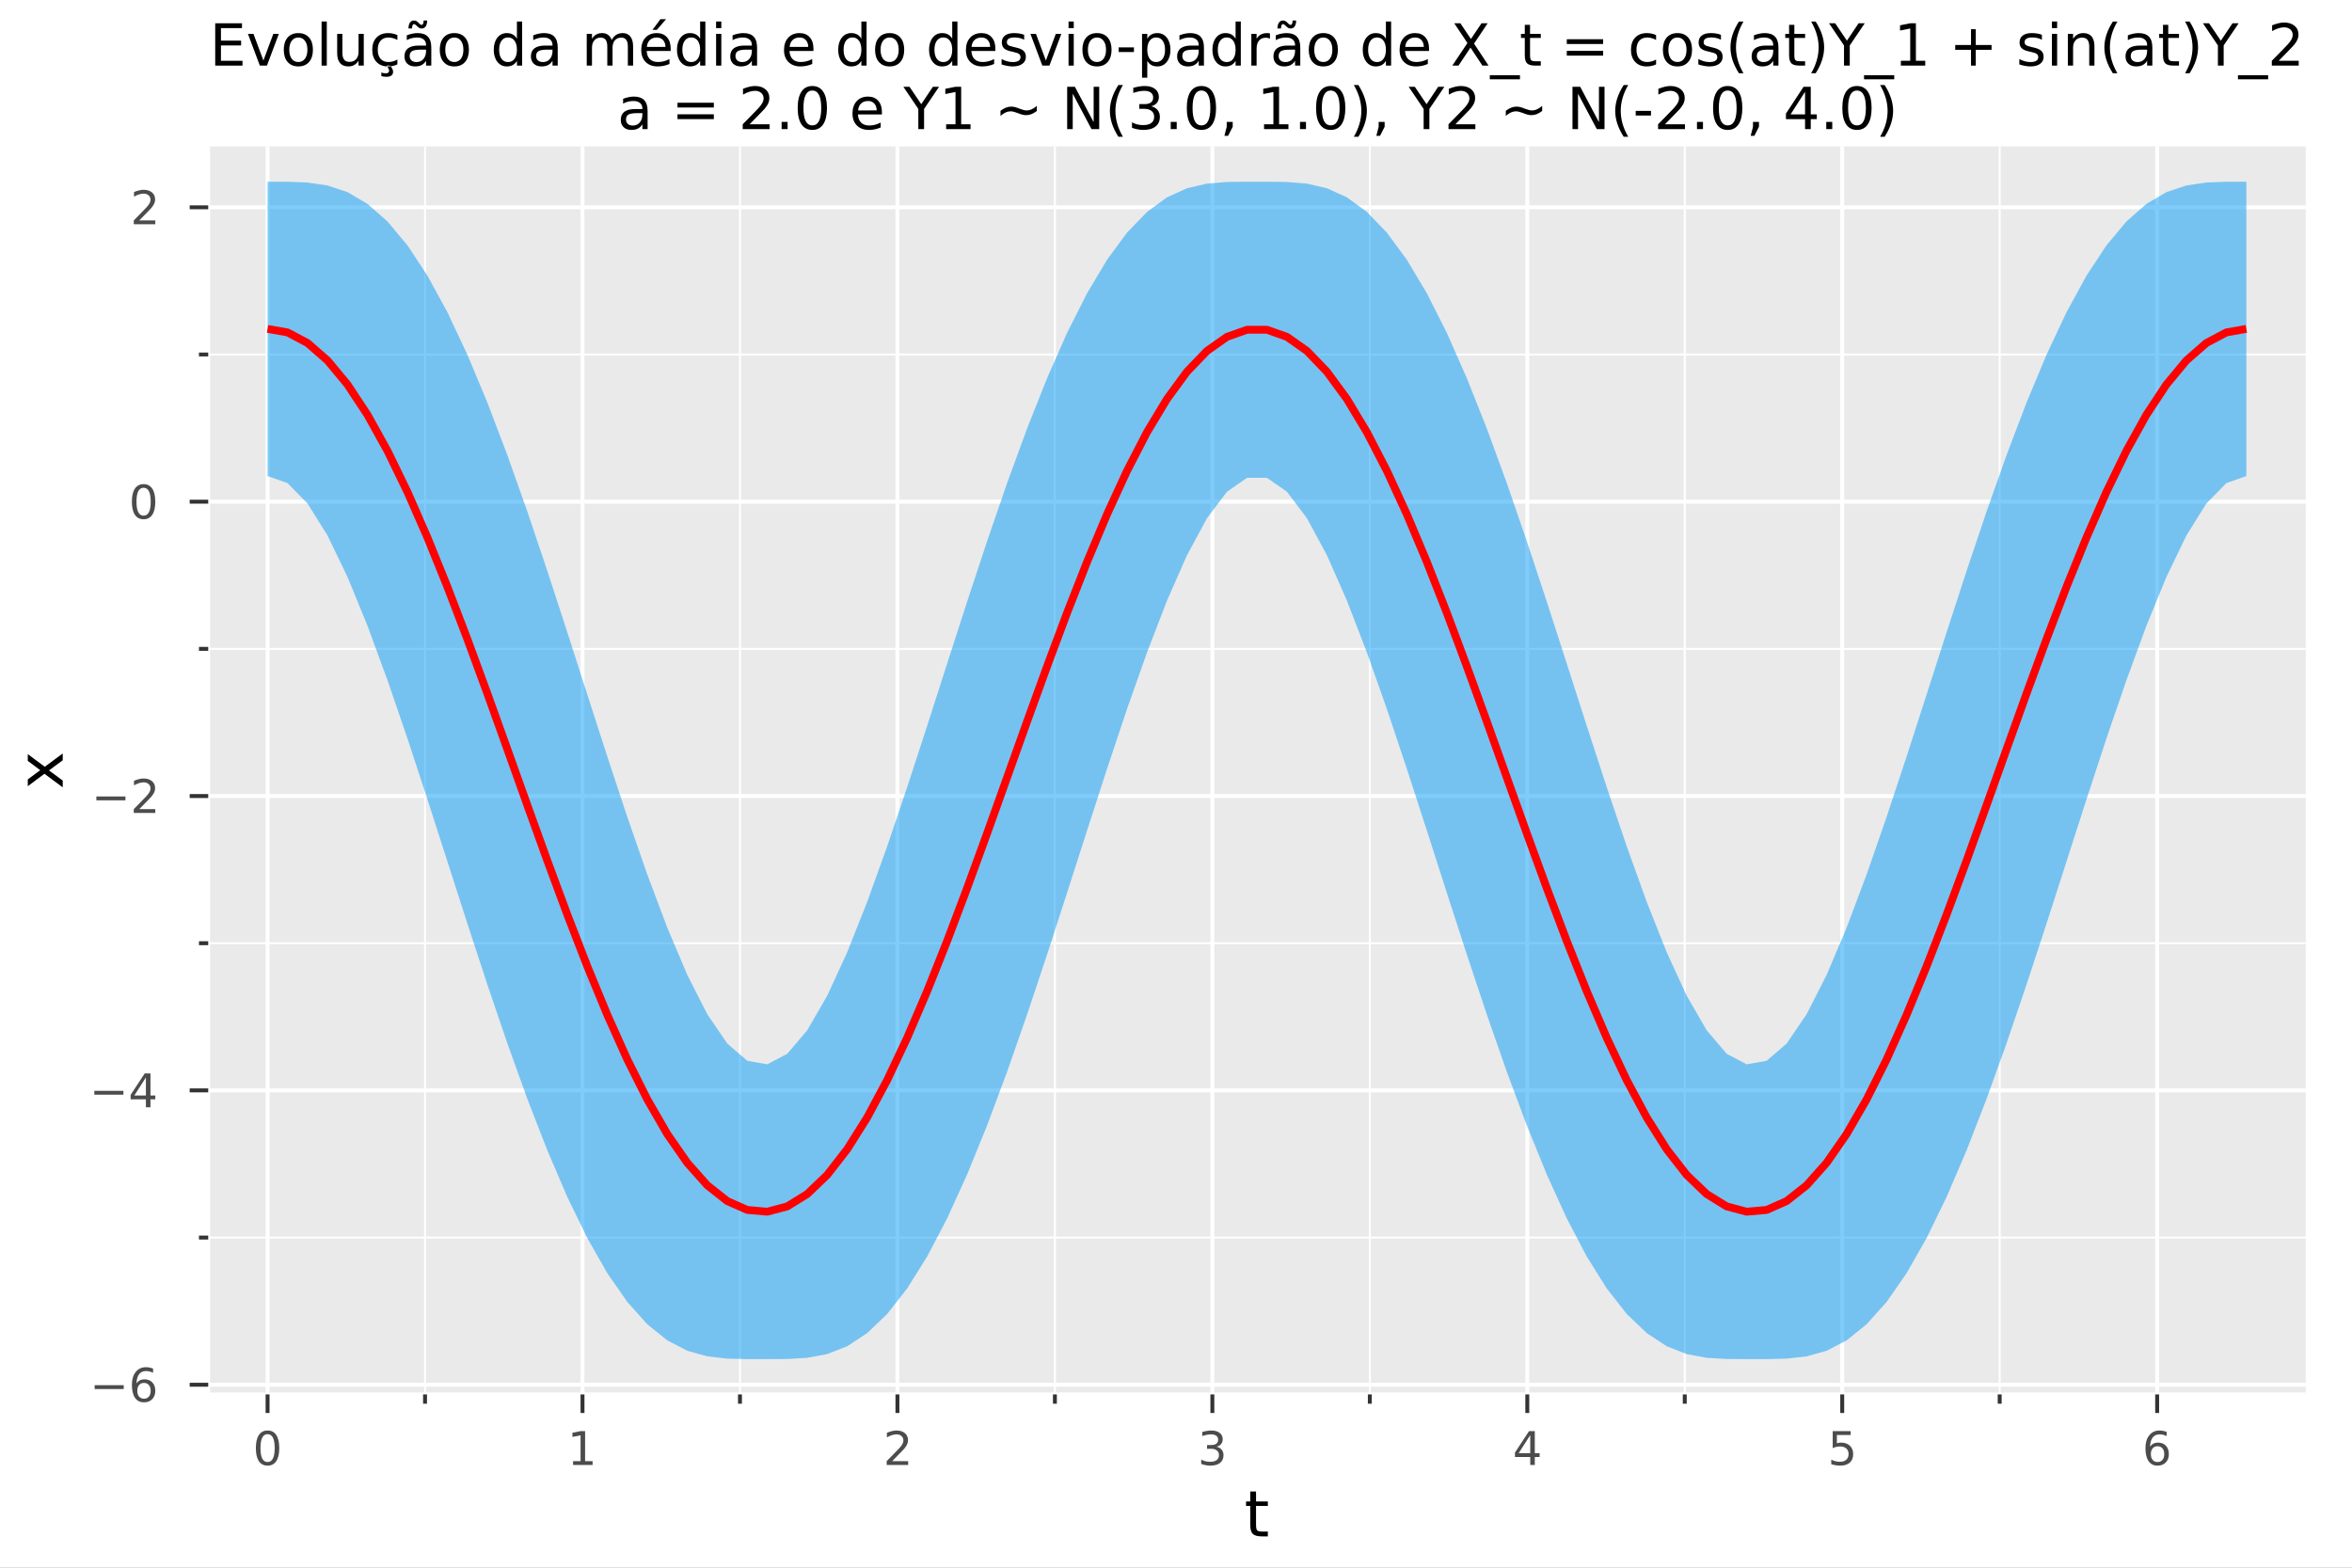 <?xml version="1.0" encoding="utf-8"?>
<svg xmlns="http://www.w3.org/2000/svg" xmlns:xlink="http://www.w3.org/1999/xlink" width="600" height="400" viewBox="0 0 2400 1600">
<rect x="0" y="0" width="2400" height="1600" fill="#808080" stroke="none"/>
<defs>
  <clipPath id="clip240">
    <rect x="0" y="0" width="2400" height="1600"/>
  </clipPath>
</defs>
<path clip-path="url(#clip240)" d="
M0 1600 L2400 1600 L2400 0 L0 0  Z
  " fill="#ffffff" fill-rule="evenodd" fill-opacity="1"/>
<defs>
  <clipPath id="clip241">
    <rect x="480" y="0" width="1681" height="1600"/>
  </clipPath>
</defs>
<path clip-path="url(#clip240)" d="
M212.459 1423.18 L2352.76 1423.18 L2352.76 149.392 L212.459 149.392  Z
  " fill="#eaeaea" fill-rule="evenodd" fill-opacity="1"/>
<defs>
  <clipPath id="clip242">
    <rect x="212" y="149" width="2141" height="1275"/>
  </clipPath>
</defs>
<polyline clip-path="url(#clip242)" style="stroke:#ffffff; stroke-linecap:butt; stroke-linejoin:round; stroke-width:4; stroke-opacity:1; fill:none" points="
  273.033,1423.18 273.033,149.392 
  "/>
<polyline clip-path="url(#clip242)" style="stroke:#ffffff; stroke-linecap:butt; stroke-linejoin:round; stroke-width:4; stroke-opacity:1; fill:none" points="
  594.391,1423.18 594.391,149.392 
  "/>
<polyline clip-path="url(#clip242)" style="stroke:#ffffff; stroke-linecap:butt; stroke-linejoin:round; stroke-width:4; stroke-opacity:1; fill:none" points="
  915.748,1423.18 915.748,149.392 
  "/>
<polyline clip-path="url(#clip242)" style="stroke:#ffffff; stroke-linecap:butt; stroke-linejoin:round; stroke-width:4; stroke-opacity:1; fill:none" points="
  1237.11,1423.18 1237.11,149.392 
  "/>
<polyline clip-path="url(#clip242)" style="stroke:#ffffff; stroke-linecap:butt; stroke-linejoin:round; stroke-width:4; stroke-opacity:1; fill:none" points="
  1558.46,1423.18 1558.46,149.392 
  "/>
<polyline clip-path="url(#clip242)" style="stroke:#ffffff; stroke-linecap:butt; stroke-linejoin:round; stroke-width:4; stroke-opacity:1; fill:none" points="
  1879.82,1423.18 1879.82,149.392 
  "/>
<polyline clip-path="url(#clip242)" style="stroke:#ffffff; stroke-linecap:butt; stroke-linejoin:round; stroke-width:4; stroke-opacity:1; fill:none" points="
  2201.18,1423.18 2201.18,149.392 
  "/>
<polyline clip-path="url(#clip242)" style="stroke:#ffffff; stroke-linecap:butt; stroke-linejoin:round; stroke-width:2; stroke-opacity:1; fill:none" points="
  433.712,1423.18 433.712,149.392 
  "/>
<polyline clip-path="url(#clip242)" style="stroke:#ffffff; stroke-linecap:butt; stroke-linejoin:round; stroke-width:2; stroke-opacity:1; fill:none" points="
  755.069,1423.18 755.069,149.392 
  "/>
<polyline clip-path="url(#clip242)" style="stroke:#ffffff; stroke-linecap:butt; stroke-linejoin:round; stroke-width:2; stroke-opacity:1; fill:none" points="
  1076.43,1423.18 1076.43,149.392 
  "/>
<polyline clip-path="url(#clip242)" style="stroke:#ffffff; stroke-linecap:butt; stroke-linejoin:round; stroke-width:2; stroke-opacity:1; fill:none" points="
  1397.78,1423.18 1397.78,149.392 
  "/>
<polyline clip-path="url(#clip242)" style="stroke:#ffffff; stroke-linecap:butt; stroke-linejoin:round; stroke-width:2; stroke-opacity:1; fill:none" points="
  1719.14,1423.18 1719.14,149.392 
  "/>
<polyline clip-path="url(#clip242)" style="stroke:#ffffff; stroke-linecap:butt; stroke-linejoin:round; stroke-width:2; stroke-opacity:1; fill:none" points="
  2040.5,1423.18 2040.5,149.392 
  "/>
<polyline clip-path="url(#clip240)" style="stroke:#ffffff; stroke-linecap:butt; stroke-linejoin:round; stroke-width:4; stroke-opacity:1; fill:none" points="
  212.459,1423.18 2352.76,1423.18 
  "/>
<polyline clip-path="url(#clip240)" style="stroke:#333333; stroke-linecap:butt; stroke-linejoin:round; stroke-width:4; stroke-opacity:1; fill:none" points="
  273.033,1423.18 273.033,1442.08 
  "/>
<polyline clip-path="url(#clip240)" style="stroke:#333333; stroke-linecap:butt; stroke-linejoin:round; stroke-width:4; stroke-opacity:1; fill:none" points="
  594.391,1423.18 594.391,1442.08 
  "/>
<polyline clip-path="url(#clip240)" style="stroke:#333333; stroke-linecap:butt; stroke-linejoin:round; stroke-width:4; stroke-opacity:1; fill:none" points="
  915.748,1423.18 915.748,1442.08 
  "/>
<polyline clip-path="url(#clip240)" style="stroke:#333333; stroke-linecap:butt; stroke-linejoin:round; stroke-width:4; stroke-opacity:1; fill:none" points="
  1237.11,1423.18 1237.11,1442.08 
  "/>
<polyline clip-path="url(#clip240)" style="stroke:#333333; stroke-linecap:butt; stroke-linejoin:round; stroke-width:4; stroke-opacity:1; fill:none" points="
  1558.46,1423.18 1558.46,1442.08 
  "/>
<polyline clip-path="url(#clip240)" style="stroke:#333333; stroke-linecap:butt; stroke-linejoin:round; stroke-width:4; stroke-opacity:1; fill:none" points="
  1879.82,1423.18 1879.82,1442.08 
  "/>
<polyline clip-path="url(#clip240)" style="stroke:#333333; stroke-linecap:butt; stroke-linejoin:round; stroke-width:4; stroke-opacity:1; fill:none" points="
  2201.18,1423.18 2201.18,1442.08 
  "/>
<polyline clip-path="url(#clip240)" style="stroke:#333333; stroke-linecap:butt; stroke-linejoin:round; stroke-width:4; stroke-opacity:1; fill:none" points="
  433.712,1423.18 433.712,1432.63 
  "/>
<polyline clip-path="url(#clip240)" style="stroke:#333333; stroke-linecap:butt; stroke-linejoin:round; stroke-width:4; stroke-opacity:1; fill:none" points="
  755.069,1423.18 755.069,1432.63 
  "/>
<polyline clip-path="url(#clip240)" style="stroke:#333333; stroke-linecap:butt; stroke-linejoin:round; stroke-width:4; stroke-opacity:1; fill:none" points="
  1076.43,1423.18 1076.43,1432.63 
  "/>
<polyline clip-path="url(#clip240)" style="stroke:#333333; stroke-linecap:butt; stroke-linejoin:round; stroke-width:4; stroke-opacity:1; fill:none" points="
  1397.78,1423.18 1397.78,1432.63 
  "/>
<polyline clip-path="url(#clip240)" style="stroke:#333333; stroke-linecap:butt; stroke-linejoin:round; stroke-width:4; stroke-opacity:1; fill:none" points="
  1719.14,1423.18 1719.14,1432.63 
  "/>
<polyline clip-path="url(#clip240)" style="stroke:#333333; stroke-linecap:butt; stroke-linejoin:round; stroke-width:4; stroke-opacity:1; fill:none" points="
  2040.5,1423.18 2040.5,1432.63 
  "/>
<path clip-path="url(#clip240)" d="M273.033 1463.7 Q269.422 1463.7 267.594 1467.26 Q265.788 1470.8 265.788 1477.93 Q265.788 1485.04 267.594 1488.61 Q269.422 1492.15 273.033 1492.15 Q276.668 1492.15 278.473 1488.61 Q280.302 1485.04 280.302 1477.93 Q280.302 1470.8 278.473 1467.26 Q276.668 1463.7 273.033 1463.7 M273.033 1459.99 Q278.843 1459.99 281.899 1464.6 Q284.978 1469.18 284.978 1477.93 Q284.978 1486.66 281.899 1491.27 Q278.843 1495.85 273.033 1495.85 Q267.223 1495.85 264.145 1491.27 Q261.089 1486.66 261.089 1477.93 Q261.089 1469.18 264.145 1464.6 Q267.223 1459.99 273.033 1459.99 Z" fill="#4c4c4c" fill-rule="evenodd" fill-opacity="1" /><path clip-path="url(#clip240)" d="M584.773 1491.24 L592.412 1491.24 L592.412 1464.88 L584.101 1466.55 L584.101 1462.29 L592.365 1460.62 L597.041 1460.62 L597.041 1491.24 L604.68 1491.24 L604.68 1495.18 L584.773 1495.18 L584.773 1491.24 Z" fill="#4c4c4c" fill-rule="evenodd" fill-opacity="1" /><path clip-path="url(#clip240)" d="M910.401 1491.24 L926.72 1491.24 L926.72 1495.18 L904.776 1495.18 L904.776 1491.24 Q907.438 1488.49 912.021 1483.86 Q916.628 1479.21 917.808 1477.87 Q920.054 1475.34 920.933 1473.61 Q921.836 1471.85 921.836 1470.16 Q921.836 1467.4 919.892 1465.67 Q917.97 1463.93 914.869 1463.93 Q912.669 1463.93 910.216 1464.69 Q907.785 1465.46 905.007 1467.01 L905.007 1462.29 Q907.832 1461.15 910.285 1460.57 Q912.739 1459.99 914.776 1459.99 Q920.146 1459.99 923.341 1462.68 Q926.535 1465.37 926.535 1469.86 Q926.535 1471.99 925.725 1473.91 Q924.938 1475.8 922.831 1478.4 Q922.253 1479.07 919.151 1482.29 Q916.049 1485.48 910.401 1491.24 Z" fill="#4c4c4c" fill-rule="evenodd" fill-opacity="1" /><path clip-path="url(#clip240)" d="M1241.35 1476.55 Q1244.71 1477.26 1246.58 1479.53 Q1248.48 1481.8 1248.48 1485.13 Q1248.48 1490.25 1244.96 1493.05 Q1241.45 1495.85 1234.96 1495.85 Q1232.79 1495.85 1230.47 1495.41 Q1228.18 1494.99 1225.73 1494.14 L1225.73 1489.62 Q1227.67 1490.76 1229.99 1491.34 Q1232.3 1491.92 1234.83 1491.92 Q1239.22 1491.92 1241.52 1490.18 Q1243.83 1488.44 1243.83 1485.13 Q1243.83 1482.08 1241.68 1480.37 Q1239.55 1478.63 1235.73 1478.63 L1231.7 1478.63 L1231.7 1474.79 L1235.91 1474.79 Q1239.36 1474.79 1241.19 1473.42 Q1243.02 1472.03 1243.02 1469.44 Q1243.02 1466.78 1241.12 1465.37 Q1239.25 1463.93 1235.73 1463.93 Q1233.81 1463.93 1231.61 1464.35 Q1229.41 1464.76 1226.77 1465.64 L1226.77 1461.48 Q1229.43 1460.74 1231.75 1460.37 Q1234.08 1459.99 1236.14 1459.99 Q1241.47 1459.99 1244.57 1462.43 Q1247.67 1464.83 1247.67 1468.95 Q1247.67 1471.82 1246.03 1473.81 Q1244.39 1475.78 1241.35 1476.55 Z" fill="#4c4c4c" fill-rule="evenodd" fill-opacity="1" /><path clip-path="url(#clip240)" d="M1561.47 1464.69 L1549.67 1483.14 L1561.47 1483.14 L1561.47 1464.69 M1560.25 1460.62 L1566.12 1460.62 L1566.12 1483.14 L1571.06 1483.14 L1571.06 1487.03 L1566.12 1487.03 L1566.12 1495.18 L1561.47 1495.18 L1561.47 1487.03 L1545.87 1487.03 L1545.87 1482.52 L1560.25 1460.62 Z" fill="#4c4c4c" fill-rule="evenodd" fill-opacity="1" /><path clip-path="url(#clip240)" d="M1870.1 1460.62 L1888.45 1460.62 L1888.45 1464.56 L1874.38 1464.56 L1874.38 1473.03 Q1875.4 1472.68 1876.42 1472.52 Q1877.44 1472.33 1878.45 1472.33 Q1884.24 1472.33 1887.62 1475.5 Q1891 1478.68 1891 1484.09 Q1891 1489.67 1887.53 1492.77 Q1884.06 1495.85 1877.74 1495.85 Q1875.56 1495.85 1873.29 1495.48 Q1871.05 1495.11 1868.64 1494.37 L1868.64 1489.67 Q1870.72 1490.8 1872.95 1491.36 Q1875.17 1491.92 1877.64 1491.92 Q1881.65 1491.92 1883.99 1489.81 Q1886.32 1487.7 1886.32 1484.09 Q1886.32 1480.48 1883.99 1478.37 Q1881.65 1476.27 1877.64 1476.27 Q1875.77 1476.27 1873.89 1476.68 Q1872.04 1477.1 1870.1 1477.98 L1870.1 1460.62 Z" fill="#4c4c4c" fill-rule="evenodd" fill-opacity="1" /><path clip-path="url(#clip240)" d="M2201.58 1476.04 Q2198.43 1476.04 2196.58 1478.19 Q2194.75 1480.34 2194.75 1484.09 Q2194.75 1487.82 2196.58 1489.99 Q2198.43 1492.15 2201.58 1492.15 Q2204.73 1492.15 2206.56 1489.99 Q2208.41 1487.82 2208.41 1484.09 Q2208.41 1480.34 2206.56 1478.19 Q2204.73 1476.04 2201.58 1476.04 M2210.87 1461.38 L2210.87 1465.64 Q2209.11 1464.81 2207.3 1464.37 Q2205.52 1463.93 2203.76 1463.93 Q2199.13 1463.93 2196.68 1467.05 Q2194.24 1470.18 2193.9 1476.5 Q2195.26 1474.49 2197.32 1473.42 Q2199.38 1472.33 2201.86 1472.33 Q2207.07 1472.33 2210.08 1475.5 Q2213.11 1478.65 2213.11 1484.09 Q2213.11 1489.42 2209.96 1492.63 Q2206.81 1495.85 2201.58 1495.85 Q2195.59 1495.85 2192.42 1491.27 Q2189.24 1486.66 2189.24 1477.93 Q2189.24 1469.74 2193.13 1464.88 Q2197.02 1459.99 2203.57 1459.99 Q2205.33 1459.99 2207.12 1460.34 Q2208.92 1460.69 2210.87 1461.38 Z" fill="#4c4c4c" fill-rule="evenodd" fill-opacity="1" /><path clip-path="url(#clip240)" d="M1281.67 1522.27 L1281.67 1532.4 L1293.73 1532.4 L1293.73 1536.95 L1281.67 1536.95 L1281.67 1556.3 Q1281.67 1560.66 1282.85 1561.9 Q1284.06 1563.14 1287.72 1563.14 L1293.73 1563.14 L1293.73 1568.04 L1287.72 1568.04 Q1280.94 1568.04 1278.36 1565.53 Q1275.78 1562.98 1275.78 1556.3 L1275.78 1536.95 L1271.48 1536.95 L1271.48 1532.4 L1275.78 1532.4 L1275.78 1522.27 L1281.67 1522.27 Z" fill="#000000" fill-rule="evenodd" fill-opacity="1" /><polyline clip-path="url(#clip242)" style="stroke:#ffffff; stroke-linecap:butt; stroke-linejoin:round; stroke-width:4; stroke-opacity:1; fill:none" points="
  212.459,1413.28 2352.76,1413.28 
  "/>
<polyline clip-path="url(#clip242)" style="stroke:#ffffff; stroke-linecap:butt; stroke-linejoin:round; stroke-width:4; stroke-opacity:1; fill:none" points="
  212.459,1112.86 2352.76,1112.86 
  "/>
<polyline clip-path="url(#clip242)" style="stroke:#ffffff; stroke-linecap:butt; stroke-linejoin:round; stroke-width:4; stroke-opacity:1; fill:none" points="
  212.459,812.439 2352.76,812.439 
  "/>
<polyline clip-path="url(#clip242)" style="stroke:#ffffff; stroke-linecap:butt; stroke-linejoin:round; stroke-width:4; stroke-opacity:1; fill:none" points="
  212.459,512.018 2352.76,512.018 
  "/>
<polyline clip-path="url(#clip242)" style="stroke:#ffffff; stroke-linecap:butt; stroke-linejoin:round; stroke-width:4; stroke-opacity:1; fill:none" points="
  212.459,211.596 2352.76,211.596 
  "/>
<polyline clip-path="url(#clip242)" style="stroke:#ffffff; stroke-linecap:butt; stroke-linejoin:round; stroke-width:2; stroke-opacity:1; fill:none" points="
  212.459,1263.07 2352.76,1263.07 
  "/>
<polyline clip-path="url(#clip242)" style="stroke:#ffffff; stroke-linecap:butt; stroke-linejoin:round; stroke-width:2; stroke-opacity:1; fill:none" points="
  212.459,962.65 2352.76,962.65 
  "/>
<polyline clip-path="url(#clip242)" style="stroke:#ffffff; stroke-linecap:butt; stroke-linejoin:round; stroke-width:2; stroke-opacity:1; fill:none" points="
  212.459,662.228 2352.76,662.228 
  "/>
<polyline clip-path="url(#clip242)" style="stroke:#ffffff; stroke-linecap:butt; stroke-linejoin:round; stroke-width:2; stroke-opacity:1; fill:none" points="
  212.459,361.807 2352.76,361.807 
  "/>
<polyline clip-path="url(#clip240)" style="stroke:#ffffff; stroke-linecap:butt; stroke-linejoin:round; stroke-width:4; stroke-opacity:1; fill:none" points="
  212.459,1423.18 212.459,149.392 
  "/>
<polyline clip-path="url(#clip240)" style="stroke:#333333; stroke-linecap:butt; stroke-linejoin:round; stroke-width:4; stroke-opacity:1; fill:none" points="
  212.459,1413.28 193.561,1413.28 
  "/>
<polyline clip-path="url(#clip240)" style="stroke:#333333; stroke-linecap:butt; stroke-linejoin:round; stroke-width:4; stroke-opacity:1; fill:none" points="
  212.459,1112.86 193.561,1112.86 
  "/>
<polyline clip-path="url(#clip240)" style="stroke:#333333; stroke-linecap:butt; stroke-linejoin:round; stroke-width:4; stroke-opacity:1; fill:none" points="
  212.459,812.439 193.561,812.439 
  "/>
<polyline clip-path="url(#clip240)" style="stroke:#333333; stroke-linecap:butt; stroke-linejoin:round; stroke-width:4; stroke-opacity:1; fill:none" points="
  212.459,512.018 193.561,512.018 
  "/>
<polyline clip-path="url(#clip240)" style="stroke:#333333; stroke-linecap:butt; stroke-linejoin:round; stroke-width:4; stroke-opacity:1; fill:none" points="
  212.459,211.596 193.561,211.596 
  "/>
<polyline clip-path="url(#clip240)" style="stroke:#333333; stroke-linecap:butt; stroke-linejoin:round; stroke-width:4; stroke-opacity:1; fill:none" points="
  212.459,1263.07 203.01,1263.07 
  "/>
<polyline clip-path="url(#clip240)" style="stroke:#333333; stroke-linecap:butt; stroke-linejoin:round; stroke-width:4; stroke-opacity:1; fill:none" points="
  212.459,962.65 203.01,962.65 
  "/>
<polyline clip-path="url(#clip240)" style="stroke:#333333; stroke-linecap:butt; stroke-linejoin:round; stroke-width:4; stroke-opacity:1; fill:none" points="
  212.459,662.228 203.01,662.228 
  "/>
<polyline clip-path="url(#clip240)" style="stroke:#333333; stroke-linecap:butt; stroke-linejoin:round; stroke-width:4; stroke-opacity:1; fill:none" points="
  212.459,361.807 203.01,361.807 
  "/>
<path clip-path="url(#clip240)" d="M96.584 1413.73 L126.26 1413.73 L126.26 1417.67 L96.584 1417.67 L96.584 1413.73 Z" fill="#4c4c4c" fill-rule="evenodd" fill-opacity="1" /><path clip-path="url(#clip240)" d="M146.931 1411.42 Q143.783 1411.42 141.931 1413.57 Q140.103 1415.72 140.103 1419.47 Q140.103 1423.2 141.931 1425.38 Q143.783 1427.53 146.931 1427.53 Q150.079 1427.53 151.908 1425.38 Q153.76 1423.2 153.76 1419.47 Q153.76 1415.72 151.908 1413.57 Q150.079 1411.42 146.931 1411.42 M156.214 1396.77 L156.214 1401.03 Q154.454 1400.19 152.649 1399.75 Q150.866 1399.31 149.107 1399.31 Q144.477 1399.31 142.024 1402.44 Q139.593 1405.56 139.246 1411.88 Q140.612 1409.87 142.672 1408.8 Q144.732 1407.72 147.209 1407.72 Q152.417 1407.72 155.427 1410.89 Q158.459 1414.03 158.459 1419.47 Q158.459 1424.8 155.311 1428.02 Q152.163 1431.23 146.931 1431.23 Q140.936 1431.23 137.765 1426.65 Q134.593 1422.04 134.593 1413.32 Q134.593 1405.12 138.482 1400.26 Q142.371 1395.38 148.922 1395.38 Q150.681 1395.38 152.464 1395.72 Q154.269 1396.07 156.214 1396.77 Z" fill="#4c4c4c" fill-rule="evenodd" fill-opacity="1" /><path clip-path="url(#clip240)" d="M96.26 1113.31 L125.936 1113.31 L125.936 1117.25 L96.26 1117.25 L96.26 1113.31 Z" fill="#4c4c4c" fill-rule="evenodd" fill-opacity="1" /><path clip-path="url(#clip240)" d="M148.876 1099.65 L137.07 1118.1 L148.876 1118.1 L148.876 1099.65 M147.649 1095.58 L153.528 1095.58 L153.528 1118.1 L158.459 1118.1 L158.459 1121.99 L153.528 1121.99 L153.528 1130.14 L148.876 1130.14 L148.876 1121.99 L133.274 1121.99 L133.274 1117.48 L147.649 1095.58 Z" fill="#4c4c4c" fill-rule="evenodd" fill-opacity="1" /><path clip-path="url(#clip240)" d="M98.344 812.891 L128.019 812.891 L128.019 816.826 L98.344 816.826 L98.344 812.891 Z" fill="#4c4c4c" fill-rule="evenodd" fill-opacity="1" /><path clip-path="url(#clip240)" d="M142.14 825.784 L158.459 825.784 L158.459 829.719 L136.515 829.719 L136.515 825.784 Q139.177 823.029 143.76 818.4 Q148.366 813.747 149.547 812.405 Q151.792 809.881 152.672 808.145 Q153.575 806.386 153.575 804.696 Q153.575 801.942 151.63 800.206 Q149.709 798.469 146.607 798.469 Q144.408 798.469 141.954 799.233 Q139.524 799.997 136.746 801.548 L136.746 796.826 Q139.57 795.692 142.024 795.113 Q144.477 794.534 146.515 794.534 Q151.885 794.534 155.079 797.219 Q158.274 799.905 158.274 804.395 Q158.274 806.525 157.464 808.446 Q156.677 810.344 154.57 812.937 Q153.991 813.608 150.889 816.826 Q147.788 820.02 142.14 825.784 Z" fill="#4c4c4c" fill-rule="evenodd" fill-opacity="1" /><path clip-path="url(#clip240)" d="M146.515 497.816 Q142.903 497.816 141.075 501.381 Q139.269 504.923 139.269 512.052 Q139.269 519.159 141.075 522.724 Q142.903 526.265 146.515 526.265 Q150.149 526.265 151.954 522.724 Q153.783 519.159 153.783 512.052 Q153.783 504.923 151.954 501.381 Q150.149 497.816 146.515 497.816 M146.515 494.113 Q152.325 494.113 155.38 498.719 Q158.459 503.302 158.459 512.052 Q158.459 520.779 155.38 525.386 Q152.325 529.969 146.515 529.969 Q140.704 529.969 137.626 525.386 Q134.57 520.779 134.57 512.052 Q134.57 503.302 137.626 498.719 Q140.704 494.113 146.515 494.113 Z" fill="#4c4c4c" fill-rule="evenodd" fill-opacity="1" /><path clip-path="url(#clip240)" d="M142.14 224.941 L158.459 224.941 L158.459 228.876 L136.515 228.876 L136.515 224.941 Q139.177 222.186 143.76 217.556 Q148.366 212.904 149.547 211.561 Q151.792 209.038 152.672 207.302 Q153.575 205.543 153.575 203.853 Q153.575 201.098 151.63 199.362 Q149.709 197.626 146.607 197.626 Q144.408 197.626 141.954 198.39 Q139.524 199.154 136.746 200.705 L136.746 195.983 Q139.57 194.848 142.024 194.27 Q144.477 193.691 146.515 193.691 Q151.885 193.691 155.079 196.376 Q158.274 199.061 158.274 203.552 Q158.274 205.682 157.464 207.603 Q156.677 209.501 154.57 212.094 Q153.991 212.765 150.889 215.982 Q147.788 219.177 142.14 224.941 Z" fill="#4c4c4c" fill-rule="evenodd" fill-opacity="1" /><path clip-path="url(#clip240)" d="M28.356 769.671 L45.703 782.562 L64.004 769.003 L64.004 775.91 L50 786.286 L64.004 796.662 L64.004 803.569 L45.353 789.723 L28.356 802.391 L28.356 795.484 L41.056 786.031 L28.356 776.578 L28.356 769.671 Z" fill="#000000" fill-rule="evenodd" fill-opacity="1" /><path clip-path="url(#clip240)" d="M219.607 23.76 L246.921 23.76 L246.921 28.679 L225.452 28.679 L225.452 41.468 L246.024 41.468 L246.024 46.387 L225.452 46.387 L225.452 62.041 L247.442 62.041 L247.442 66.96 L219.607 66.96 L219.607 23.76 Z" fill="#000000" fill-rule="evenodd" fill-opacity="1" /><path clip-path="url(#clip240)" d="M252.998 34.553 L258.64 34.553 L268.767 61.752 L278.895 34.553 L284.537 34.553 L272.384 66.96 L265.15 66.96 L252.998 34.553 Z" fill="#000000" fill-rule="evenodd" fill-opacity="1" /><path clip-path="url(#clip240)" d="M304.444 38.285 Q300.162 38.285 297.673 41.642 Q295.185 44.969 295.185 50.785 Q295.185 56.601 297.645 59.958 Q300.133 63.285 304.444 63.285 Q308.698 63.285 311.186 59.929 Q313.675 56.572 313.675 50.785 Q313.675 45.027 311.186 41.671 Q308.698 38.285 304.444 38.285 M304.444 33.772 Q311.389 33.772 315.353 38.285 Q319.317 42.799 319.317 50.785 Q319.317 58.742 315.353 63.285 Q311.389 67.799 304.444 67.799 Q297.471 67.799 293.507 63.285 Q289.572 58.742 289.572 50.785 Q289.572 42.799 293.507 38.285 Q297.471 33.772 304.444 33.772 Z" fill="#000000" fill-rule="evenodd" fill-opacity="1" /><path clip-path="url(#clip240)" d="M328.142 21.937 L333.466 21.937 L333.466 66.96 L328.142 66.96 L328.142 21.937 Z" fill="#000000" fill-rule="evenodd" fill-opacity="1" /><path clip-path="url(#clip240)" d="M344.056 54.171 L344.056 34.553 L349.38 34.553 L349.38 53.968 Q349.38 58.569 351.174 60.884 Q352.968 63.169 356.556 63.169 Q360.868 63.169 363.356 60.421 Q365.873 57.672 365.873 52.926 L365.873 34.553 L371.197 34.553 L371.197 66.96 L365.873 66.96 L365.873 61.983 Q363.935 64.934 361.359 66.381 Q358.813 67.799 355.428 67.799 Q349.843 67.799 346.95 64.327 Q344.056 60.855 344.056 54.171 M357.453 33.772 L357.453 33.772 Z" fill="#000000" fill-rule="evenodd" fill-opacity="1" /><path clip-path="url(#clip240)" d="M405.485 35.797 L405.485 40.774 Q403.228 39.53 400.943 38.922 Q398.686 38.285 396.371 38.285 Q391.191 38.285 388.327 41.584 Q385.462 44.854 385.462 50.785 Q385.462 56.717 388.327 60.016 Q391.191 63.285 396.371 63.285 Q398.686 63.285 400.943 62.678 Q403.228 62.041 405.485 60.797 L405.485 65.716 Q403.257 66.757 400.856 67.278 Q398.483 67.799 395.792 67.799 Q388.472 67.799 384.16 63.198 Q379.849 58.598 379.849 50.785 Q379.849 42.857 384.189 38.314 Q388.558 33.772 396.139 33.772 Q398.599 33.772 400.943 34.292 Q403.286 34.784 405.485 35.797 M397.962 66.96 Q399.554 68.754 400.335 70.259 Q401.116 71.792 401.116 73.181 Q401.116 75.756 399.38 77.058 Q397.644 78.389 394.23 78.389 Q392.899 78.389 391.625 78.216 Q390.381 78.042 389.137 77.695 L389.137 73.904 Q390.121 74.396 391.191 74.599 Q392.262 74.83 393.622 74.83 Q395.329 74.83 396.197 74.136 Q397.065 73.441 397.065 72.11 Q397.065 71.242 396.429 69.969 Q395.821 68.725 394.519 66.96 L397.962 66.96 Z" fill="#000000" fill-rule="evenodd" fill-opacity="1" /><path clip-path="url(#clip240)" d="M429.473 50.67 Q423.02 50.67 420.532 52.145 Q418.043 53.621 418.043 57.18 Q418.043 60.016 419.895 61.694 Q421.776 63.343 424.988 63.343 Q429.415 63.343 432.077 60.218 Q434.768 57.064 434.768 51.856 L434.768 50.67 L429.473 50.67 M440.092 48.471 L440.092 66.96 L434.768 66.96 L434.768 62.041 Q432.945 64.992 430.225 66.41 Q427.505 67.799 423.57 67.799 Q418.593 67.799 415.642 65.021 Q412.719 62.215 412.719 57.527 Q412.719 52.059 416.365 49.281 Q420.04 46.503 427.302 46.503 L434.768 46.503 L434.768 45.982 Q434.768 42.307 432.337 40.311 Q429.935 38.285 425.566 38.285 Q422.789 38.285 420.155 38.951 Q417.522 39.616 415.092 40.947 L415.092 36.029 Q418.014 34.9 420.763 34.35 Q423.512 33.772 426.116 33.772 Q433.147 33.772 436.619 37.417 Q440.092 41.063 440.092 48.471 M426.232 27.319 L424.582 25.728 Q423.946 25.149 423.454 24.889 Q422.991 24.599 422.615 24.599 Q421.515 24.599 420.995 25.67 Q420.474 26.711 420.416 29.084 L416.799 29.084 Q416.857 25.178 418.333 23.066 Q419.808 20.924 422.441 20.924 Q423.541 20.924 424.467 21.329 Q425.393 21.735 426.463 22.689 L428.113 24.281 Q428.749 24.86 429.212 25.149 Q429.704 25.409 430.08 25.409 Q431.18 25.409 431.701 24.368 Q432.221 23.297 432.279 20.924 L435.896 20.924 Q435.838 24.831 434.363 26.972 Q432.887 29.084 430.254 29.084 Q429.154 29.084 428.228 28.679 Q427.302 28.274 426.232 27.319 Z" fill="#000000" fill-rule="evenodd" fill-opacity="1" /><path clip-path="url(#clip240)" d="M463.616 38.285 Q459.333 38.285 456.845 41.642 Q454.357 44.969 454.357 50.785 Q454.357 56.601 456.816 59.958 Q459.305 63.285 463.616 63.285 Q467.869 63.285 470.358 59.929 Q472.846 56.572 472.846 50.785 Q472.846 45.027 470.358 41.671 Q467.869 38.285 463.616 38.285 M463.616 33.772 Q470.56 33.772 474.524 38.285 Q478.488 42.799 478.488 50.785 Q478.488 58.742 474.524 63.285 Q470.56 67.799 463.616 67.799 Q456.642 67.799 452.678 63.285 Q448.743 58.742 448.743 50.785 Q448.743 42.799 452.678 38.285 Q456.642 33.772 463.616 33.772 Z" fill="#000000" fill-rule="evenodd" fill-opacity="1" /><path clip-path="url(#clip240)" d="M527.475 39.472 L527.475 21.937 L532.799 21.937 L532.799 66.96 L527.475 66.96 L527.475 62.099 Q525.797 64.992 523.222 66.41 Q520.676 67.799 517.088 67.799 Q511.214 67.799 507.51 63.112 Q503.836 58.424 503.836 50.785 Q503.836 43.147 507.51 38.459 Q511.214 33.772 517.088 33.772 Q520.676 33.772 523.222 35.189 Q525.797 36.578 527.475 39.472 M509.333 50.785 Q509.333 56.659 511.735 60.016 Q514.165 63.343 518.39 63.343 Q522.614 63.343 525.045 60.016 Q527.475 56.659 527.475 50.785 Q527.475 44.911 525.045 41.584 Q522.614 38.227 518.39 38.227 Q514.165 38.227 511.735 41.584 Q509.333 44.911 509.333 50.785 Z" fill="#000000" fill-rule="evenodd" fill-opacity="1" /><path clip-path="url(#clip240)" d="M558.494 50.67 Q552.041 50.67 549.553 52.145 Q547.064 53.621 547.064 57.18 Q547.064 60.016 548.916 61.694 Q550.797 63.343 554.009 63.343 Q558.436 63.343 561.098 60.218 Q563.789 57.064 563.789 51.856 L563.789 50.67 L558.494 50.67 M569.113 48.471 L569.113 66.96 L563.789 66.96 L563.789 62.041 Q561.966 64.992 559.246 66.41 Q556.526 67.799 552.591 67.799 Q547.614 67.799 544.663 65.021 Q541.74 62.215 541.74 57.527 Q541.74 52.059 545.386 49.281 Q549.061 46.503 556.324 46.503 L563.789 46.503 L563.789 45.982 Q563.789 42.307 561.358 40.311 Q558.957 38.285 554.588 38.285 Q551.81 38.285 549.177 38.951 Q546.544 39.616 544.113 40.947 L544.113 36.029 Q547.036 34.9 549.784 34.35 Q552.533 33.772 555.137 33.772 Q562.169 33.772 565.641 37.417 Q569.113 41.063 569.113 48.471 Z" fill="#000000" fill-rule="evenodd" fill-opacity="1" /><path clip-path="url(#clip240)" d="M624.147 40.774 Q626.144 37.186 628.922 35.479 Q631.699 33.772 635.461 33.772 Q640.525 33.772 643.273 37.331 Q646.022 40.861 646.022 47.4 L646.022 66.96 L640.669 66.96 L640.669 47.574 Q640.669 42.915 639.02 40.658 Q637.371 38.401 633.985 38.401 Q629.848 38.401 627.446 41.15 Q625.044 43.899 625.044 48.644 L625.044 66.96 L619.691 66.96 L619.691 47.574 Q619.691 42.886 618.042 40.658 Q616.393 38.401 612.95 38.401 Q608.87 38.401 606.468 41.179 Q604.066 43.928 604.066 48.644 L604.066 66.96 L598.713 66.96 L598.713 34.553 L604.066 34.553 L604.066 39.587 Q605.889 36.607 608.436 35.189 Q610.982 33.772 614.483 33.772 Q618.013 33.772 620.473 35.566 Q622.961 37.359 624.147 40.774 Z" fill="#000000" fill-rule="evenodd" fill-opacity="1" /><path clip-path="url(#clip240)" d="M684.361 49.425 L684.361 52.029 L659.882 52.029 Q660.229 57.527 663.181 60.421 Q666.161 63.285 671.456 63.285 Q674.523 63.285 677.388 62.533 Q680.281 61.781 683.117 60.276 L683.117 65.311 Q680.252 66.526 677.243 67.162 Q674.234 67.799 671.138 67.799 Q663.383 67.799 658.84 63.285 Q654.327 58.771 654.327 51.075 Q654.327 43.117 658.609 38.459 Q662.92 33.772 670.212 33.772 Q676.751 33.772 680.542 37.996 Q684.361 42.192 684.361 49.425 M679.037 47.863 Q678.979 43.494 676.578 40.889 Q674.205 38.285 670.27 38.285 Q665.814 38.285 663.123 40.803 Q660.461 43.32 660.056 47.892 L679.037 47.863 M673.916 19.564 L679.674 19.564 L670.241 30.444 L665.814 30.444 L673.916 19.564 Z" fill="#000000" fill-rule="evenodd" fill-opacity="1" /><path clip-path="url(#clip240)" d="M714.425 39.472 L714.425 21.937 L719.749 21.937 L719.749 66.96 L714.425 66.96 L714.425 62.099 Q712.746 64.992 710.171 66.41 Q707.625 67.799 704.037 67.799 Q698.163 67.799 694.46 63.112 Q690.785 58.424 690.785 50.785 Q690.785 43.147 694.46 38.459 Q698.163 33.772 704.037 33.772 Q707.625 33.772 710.171 35.189 Q712.746 36.578 714.425 39.472 M696.282 50.785 Q696.282 56.659 698.684 60.016 Q701.115 63.343 705.339 63.343 Q709.564 63.343 711.994 60.016 Q714.425 56.659 714.425 50.785 Q714.425 44.911 711.994 41.584 Q709.564 38.227 705.339 38.227 Q701.115 38.227 698.684 41.584 Q696.282 44.911 696.282 50.785 Z" fill="#000000" fill-rule="evenodd" fill-opacity="1" /><path clip-path="url(#clip240)" d="M730.715 34.553 L736.039 34.553 L736.039 66.96 L730.715 66.96 L730.715 34.553 M730.715 21.937 L736.039 21.937 L736.039 28.679 L730.715 28.679 L730.715 21.937 Z" fill="#000000" fill-rule="evenodd" fill-opacity="1" /><path clip-path="url(#clip240)" d="M761.907 50.67 Q755.455 50.67 752.966 52.145 Q750.478 53.621 750.478 57.18 Q750.478 60.016 752.33 61.694 Q754.21 63.343 757.422 63.343 Q761.849 63.343 764.511 60.218 Q767.202 57.064 767.202 51.856 L767.202 50.67 L761.907 50.67 M772.526 48.471 L772.526 66.96 L767.202 66.96 L767.202 62.041 Q765.379 64.992 762.659 66.41 Q759.939 67.799 756.004 67.799 Q751.027 67.799 748.076 65.021 Q745.154 62.215 745.154 57.527 Q745.154 52.059 748.799 49.281 Q752.474 46.503 759.737 46.503 L767.202 46.503 L767.202 45.982 Q767.202 42.307 764.772 40.311 Q762.37 38.285 758.001 38.285 Q755.223 38.285 752.59 38.951 Q749.957 39.616 747.526 40.947 L747.526 36.029 Q750.449 34.9 753.198 34.35 Q755.946 33.772 758.551 33.772 Q765.582 33.772 769.054 37.417 Q772.526 41.063 772.526 48.471 Z" fill="#000000" fill-rule="evenodd" fill-opacity="1" /><path clip-path="url(#clip240)" d="M830.049 49.425 L830.049 52.029 L805.57 52.029 Q805.917 57.527 808.869 60.421 Q811.849 63.285 817.144 63.285 Q820.211 63.285 823.076 62.533 Q825.969 61.781 828.805 60.276 L828.805 65.311 Q825.94 66.526 822.931 67.162 Q819.922 67.799 816.826 67.799 Q809.071 67.799 804.528 63.285 Q800.015 58.771 800.015 51.075 Q800.015 43.117 804.297 38.459 Q808.608 33.772 815.9 33.772 Q822.439 33.772 826.23 37.996 Q830.049 42.192 830.049 49.425 M824.725 47.863 Q824.667 43.494 822.266 40.889 Q819.893 38.285 815.958 38.285 Q811.502 38.285 808.811 40.803 Q806.149 43.32 805.744 47.892 L824.725 47.863 Z" fill="#000000" fill-rule="evenodd" fill-opacity="1" /><path clip-path="url(#clip240)" d="M878.949 39.472 L878.949 21.937 L884.273 21.937 L884.273 66.96 L878.949 66.96 L878.949 62.099 Q877.271 64.992 874.696 66.41 Q872.15 67.799 868.562 67.799 Q862.688 67.799 858.984 63.112 Q855.309 58.424 855.309 50.785 Q855.309 43.147 858.984 38.459 Q862.688 33.772 868.562 33.772 Q872.15 33.772 874.696 35.189 Q877.271 36.578 878.949 39.472 M860.807 50.785 Q860.807 56.659 863.209 60.016 Q865.639 63.343 869.864 63.343 Q874.088 63.343 876.519 60.016 Q878.949 56.659 878.949 50.785 Q878.949 44.911 876.519 41.584 Q874.088 38.227 869.864 38.227 Q865.639 38.227 863.209 41.584 Q860.807 44.911 860.807 50.785 Z" fill="#000000" fill-rule="evenodd" fill-opacity="1" /><path clip-path="url(#clip240)" d="M907.797 38.285 Q903.515 38.285 901.027 41.642 Q898.538 44.969 898.538 50.785 Q898.538 56.601 900.998 59.958 Q903.486 63.285 907.797 63.285 Q912.051 63.285 914.539 59.929 Q917.028 56.572 917.028 50.785 Q917.028 45.027 914.539 41.671 Q912.051 38.285 907.797 38.285 M907.797 33.772 Q914.742 33.772 918.706 38.285 Q922.67 42.799 922.67 50.785 Q922.67 58.742 918.706 63.285 Q914.742 67.799 907.797 67.799 Q900.824 67.799 896.86 63.285 Q892.925 58.742 892.925 50.785 Q892.925 42.799 896.86 38.285 Q900.824 33.772 907.797 33.772 Z" fill="#000000" fill-rule="evenodd" fill-opacity="1" /><path clip-path="url(#clip240)" d="M971.657 39.472 L971.657 21.937 L976.981 21.937 L976.981 66.96 L971.657 66.96 L971.657 62.099 Q969.979 64.992 967.404 66.41 Q964.857 67.799 961.269 67.799 Q955.396 67.799 951.692 63.112 Q948.017 58.424 948.017 50.785 Q948.017 43.147 951.692 38.459 Q955.396 33.772 961.269 33.772 Q964.857 33.772 967.404 35.189 Q969.979 36.578 971.657 39.472 M953.515 50.785 Q953.515 56.659 955.916 60.016 Q958.347 63.343 962.572 63.343 Q966.796 63.343 969.227 60.016 Q971.657 56.659 971.657 50.785 Q971.657 44.911 969.227 41.584 Q966.796 38.227 962.572 38.227 Q958.347 38.227 955.916 41.584 Q953.515 44.911 953.515 50.785 Z" fill="#000000" fill-rule="evenodd" fill-opacity="1" /><path clip-path="url(#clip240)" d="M1015.67 49.425 L1015.67 52.029 L991.188 52.029 Q991.535 57.527 994.487 60.421 Q997.467 63.285 1002.76 63.285 Q1005.83 63.285 1008.69 62.533 Q1011.59 61.781 1014.42 60.276 L1014.42 65.311 Q1011.56 66.526 1008.55 67.162 Q1005.54 67.799 1002.44 67.799 Q994.689 67.799 990.147 63.285 Q985.633 58.771 985.633 51.075 Q985.633 43.117 989.915 38.459 Q994.226 33.772 1001.52 33.772 Q1008.06 33.772 1011.85 37.996 Q1015.67 42.192 1015.67 49.425 M1010.34 47.863 Q1010.29 43.494 1007.88 40.889 Q1005.51 38.285 1001.58 38.285 Q997.12 38.285 994.429 40.803 Q991.767 43.32 991.362 47.892 L1010.34 47.863 Z" fill="#000000" fill-rule="evenodd" fill-opacity="1" /><path clip-path="url(#clip240)" d="M1045.07 35.508 L1045.07 40.542 Q1042.81 39.385 1040.38 38.806 Q1037.95 38.227 1035.34 38.227 Q1031.38 38.227 1029.38 39.443 Q1027.41 40.658 1027.41 43.089 Q1027.41 44.94 1028.83 46.011 Q1030.25 47.053 1034.53 48.008 L1036.36 48.413 Q1042.03 49.628 1044.4 51.856 Q1046.8 54.055 1046.8 58.019 Q1046.8 62.533 1043.21 65.166 Q1039.65 67.799 1033.4 67.799 Q1030.8 67.799 1027.96 67.278 Q1025.16 66.786 1022.03 65.774 L1022.03 60.276 Q1024.98 61.81 1027.85 62.591 Q1030.71 63.343 1033.52 63.343 Q1037.28 63.343 1039.31 62.07 Q1041.33 60.768 1041.33 58.424 Q1041.33 56.254 1039.86 55.097 Q1038.41 53.939 1033.46 52.869 L1031.61 52.435 Q1026.66 51.393 1024.46 49.252 Q1022.26 47.082 1022.26 43.32 Q1022.26 38.748 1025.51 36.26 Q1028.75 33.772 1034.71 33.772 Q1037.66 33.772 1040.26 34.206 Q1042.87 34.64 1045.07 35.508 Z" fill="#000000" fill-rule="evenodd" fill-opacity="1" /><path clip-path="url(#clip240)" d="M1051.46 34.553 L1057.1 34.553 L1067.23 61.752 L1077.36 34.553 L1083 34.553 L1070.85 66.96 L1063.61 66.96 L1051.46 34.553 Z" fill="#000000" fill-rule="evenodd" fill-opacity="1" /><path clip-path="url(#clip240)" d="M1090.35 34.553 L1095.67 34.553 L1095.67 66.96 L1090.35 66.96 L1090.35 34.553 M1090.35 21.937 L1095.67 21.937 L1095.67 28.679 L1090.35 28.679 L1090.35 21.937 Z" fill="#000000" fill-rule="evenodd" fill-opacity="1" /><path clip-path="url(#clip240)" d="M1119.37 38.285 Q1115.09 38.285 1112.6 41.642 Q1110.11 44.969 1110.11 50.785 Q1110.11 56.601 1112.57 59.958 Q1115.06 63.285 1119.37 63.285 Q1123.62 63.285 1126.11 59.929 Q1128.6 56.572 1128.6 50.785 Q1128.6 45.027 1126.11 41.671 Q1123.62 38.285 1119.37 38.285 M1119.37 33.772 Q1126.31 33.772 1130.28 38.285 Q1134.24 42.799 1134.24 50.785 Q1134.24 58.742 1130.28 63.285 Q1126.31 67.799 1119.37 67.799 Q1112.4 67.799 1108.43 63.285 Q1104.5 58.742 1104.5 50.785 Q1104.5 42.799 1108.43 38.285 Q1112.4 33.772 1119.37 33.772 Z" fill="#000000" fill-rule="evenodd" fill-opacity="1" /><path clip-path="url(#clip240)" d="M1141.48 48.355 L1157.07 48.355 L1157.07 53.1 L1141.48 53.1 L1141.48 48.355 Z" fill="#000000" fill-rule="evenodd" fill-opacity="1" /><path clip-path="url(#clip240)" d="M1170.7 62.099 L1170.7 79.286 L1165.35 79.286 L1165.35 34.553 L1170.7 34.553 L1170.7 39.472 Q1172.38 36.578 1174.93 35.189 Q1177.5 33.772 1181.06 33.772 Q1186.96 33.772 1190.64 38.459 Q1194.34 43.147 1194.34 50.785 Q1194.34 58.424 1190.64 63.112 Q1186.96 67.799 1181.06 67.799 Q1177.5 67.799 1174.93 66.41 Q1172.38 64.992 1170.7 62.099 M1188.81 50.785 Q1188.81 44.911 1186.38 41.584 Q1183.98 38.227 1179.76 38.227 Q1175.53 38.227 1173.1 41.584 Q1170.7 44.911 1170.7 50.785 Q1170.7 56.659 1173.1 60.016 Q1175.53 63.343 1179.76 63.343 Q1183.98 63.343 1186.38 60.016 Q1188.81 56.659 1188.81 50.785 Z" fill="#000000" fill-rule="evenodd" fill-opacity="1" /><path clip-path="url(#clip240)" d="M1217.89 50.67 Q1211.44 50.67 1208.95 52.145 Q1206.46 53.621 1206.46 57.18 Q1206.46 60.016 1208.32 61.694 Q1210.2 63.343 1213.41 63.343 Q1217.84 63.343 1220.5 60.218 Q1223.19 57.064 1223.19 51.856 L1223.19 50.67 L1217.89 50.67 M1228.51 48.471 L1228.51 66.96 L1223.19 66.96 L1223.19 62.041 Q1221.37 64.992 1218.65 66.41 Q1215.93 67.799 1211.99 67.799 Q1207.01 67.799 1204.06 65.021 Q1201.14 62.215 1201.14 57.527 Q1201.14 52.059 1204.79 49.281 Q1208.46 46.503 1215.72 46.503 L1223.19 46.503 L1223.19 45.982 Q1223.19 42.307 1220.76 40.311 Q1218.36 38.285 1213.99 38.285 Q1211.21 38.285 1208.58 38.951 Q1205.94 39.616 1203.51 40.947 L1203.51 36.029 Q1206.44 34.9 1209.18 34.35 Q1211.93 33.772 1214.54 33.772 Q1221.57 33.772 1225.04 37.417 Q1228.51 41.063 1228.51 48.471 Z" fill="#000000" fill-rule="evenodd" fill-opacity="1" /><path clip-path="url(#clip240)" d="M1260.8 39.472 L1260.8 21.937 L1266.13 21.937 L1266.13 66.96 L1260.8 66.96 L1260.8 62.099 Q1259.13 64.992 1256.55 66.41 Q1254.01 67.799 1250.42 67.799 Q1244.54 67.799 1240.84 63.112 Q1237.16 58.424 1237.16 50.785 Q1237.16 43.147 1240.84 38.459 Q1244.54 33.772 1250.42 33.772 Q1254.01 33.772 1256.55 35.189 Q1259.13 36.578 1260.8 39.472 M1242.66 50.785 Q1242.66 56.659 1245.06 60.016 Q1247.49 63.343 1251.72 63.343 Q1255.94 63.343 1258.37 60.016 Q1260.8 56.659 1260.8 50.785 Q1260.8 44.911 1258.37 41.584 Q1255.94 38.227 1251.72 38.227 Q1247.49 38.227 1245.06 41.584 Q1242.66 44.911 1242.66 50.785 Z" fill="#000000" fill-rule="evenodd" fill-opacity="1" /><path clip-path="url(#clip240)" d="M1295.87 39.53 Q1294.98 39.009 1293.91 38.777 Q1292.86 38.517 1291.59 38.517 Q1287.08 38.517 1284.65 41.468 Q1282.25 44.391 1282.25 49.888 L1282.25 66.96 L1276.89 66.96 L1276.89 34.553 L1282.25 34.553 L1282.25 39.587 Q1283.92 36.636 1286.61 35.218 Q1289.31 33.772 1293.15 33.772 Q1293.7 33.772 1294.37 33.858 Q1295.03 33.916 1295.85 34.061 L1295.87 39.53 Z" fill="#000000" fill-rule="evenodd" fill-opacity="1" /><path clip-path="url(#clip240)" d="M1316.19 50.67 Q1309.73 50.67 1307.25 52.145 Q1304.76 53.621 1304.76 57.18 Q1304.76 60.016 1306.61 61.694 Q1308.49 63.343 1311.7 63.343 Q1316.13 63.343 1318.79 60.218 Q1321.48 57.064 1321.48 51.856 L1321.48 50.67 L1316.19 50.67 M1326.81 48.471 L1326.81 66.96 L1321.48 66.96 L1321.48 62.041 Q1319.66 64.992 1316.94 66.41 Q1314.22 67.799 1310.28 67.799 Q1305.31 67.799 1302.36 65.021 Q1299.43 62.215 1299.43 57.527 Q1299.43 52.059 1303.08 49.281 Q1306.75 46.503 1314.02 46.503 L1321.48 46.503 L1321.48 45.982 Q1321.48 42.307 1319.05 40.311 Q1316.65 38.285 1312.28 38.285 Q1309.5 38.285 1306.87 38.951 Q1304.24 39.616 1301.81 40.947 L1301.81 36.029 Q1304.73 34.9 1307.48 34.35 Q1310.23 33.772 1312.83 33.772 Q1319.86 33.772 1323.33 37.417 Q1326.81 41.063 1326.81 48.471 M1312.95 27.319 L1311.3 25.728 Q1310.66 25.149 1310.17 24.889 Q1309.71 24.599 1309.33 24.599 Q1308.23 24.599 1307.71 25.67 Q1307.19 26.711 1307.13 29.084 L1303.51 29.084 Q1303.57 25.178 1305.05 23.066 Q1306.52 20.924 1309.16 20.924 Q1310.25 20.924 1311.18 21.329 Q1312.11 21.735 1313.18 22.689 L1314.83 24.281 Q1315.46 24.86 1315.93 25.149 Q1316.42 25.409 1316.79 25.409 Q1317.89 25.409 1318.41 24.368 Q1318.94 23.297 1318.99 20.924 L1322.61 20.924 Q1322.55 24.831 1321.08 26.972 Q1319.6 29.084 1316.97 29.084 Q1315.87 29.084 1314.94 28.679 Q1314.02 28.274 1312.95 27.319 Z" fill="#000000" fill-rule="evenodd" fill-opacity="1" /><path clip-path="url(#clip240)" d="M1350.33 38.285 Q1346.05 38.285 1343.56 41.642 Q1341.07 44.969 1341.07 50.785 Q1341.07 56.601 1343.53 59.958 Q1346.02 63.285 1350.33 63.285 Q1354.58 63.285 1357.07 59.929 Q1359.56 56.572 1359.56 50.785 Q1359.56 45.027 1357.07 41.671 Q1354.58 38.285 1350.33 38.285 M1350.33 33.772 Q1357.27 33.772 1361.24 38.285 Q1365.2 42.799 1365.2 50.785 Q1365.2 58.742 1361.24 63.285 Q1357.27 67.799 1350.33 67.799 Q1343.36 67.799 1339.39 63.285 Q1335.46 58.742 1335.46 50.785 Q1335.46 42.799 1339.39 38.285 Q1343.36 33.772 1350.33 33.772 Z" fill="#000000" fill-rule="evenodd" fill-opacity="1" /><path clip-path="url(#clip240)" d="M1414.19 39.472 L1414.19 21.937 L1419.51 21.937 L1419.51 66.96 L1414.19 66.96 L1414.19 62.099 Q1412.51 64.992 1409.94 66.41 Q1407.39 67.799 1403.8 67.799 Q1397.93 67.799 1394.22 63.112 Q1390.55 58.424 1390.55 50.785 Q1390.55 43.147 1394.22 38.459 Q1397.93 33.772 1403.8 33.772 Q1407.39 33.772 1409.94 35.189 Q1412.51 36.578 1414.19 39.472 M1396.05 50.785 Q1396.05 56.659 1398.45 60.016 Q1400.88 63.343 1405.1 63.343 Q1409.33 63.343 1411.76 60.016 Q1414.19 56.659 1414.19 50.785 Q1414.19 44.911 1411.76 41.584 Q1409.33 38.227 1405.1 38.227 Q1400.88 38.227 1398.45 41.584 Q1396.05 44.911 1396.05 50.785 Z" fill="#000000" fill-rule="evenodd" fill-opacity="1" /><path clip-path="url(#clip240)" d="M1458.2 49.425 L1458.2 52.029 L1433.72 52.029 Q1434.07 57.527 1437.02 60.421 Q1440 63.285 1445.29 63.285 Q1448.36 63.285 1451.23 62.533 Q1454.12 61.781 1456.96 60.276 L1456.96 65.311 Q1454.09 66.526 1451.08 67.162 Q1448.07 67.799 1444.98 67.799 Q1437.22 67.799 1432.68 63.285 Q1428.17 58.771 1428.17 51.075 Q1428.17 43.117 1432.45 38.459 Q1436.76 33.772 1444.05 33.772 Q1450.59 33.772 1454.38 37.996 Q1458.2 42.192 1458.2 49.425 M1452.88 47.863 Q1452.82 43.494 1450.42 40.889 Q1448.04 38.285 1444.11 38.285 Q1439.65 38.285 1436.96 40.803 Q1434.3 43.32 1433.89 47.892 L1452.88 47.863 Z" fill="#000000" fill-rule="evenodd" fill-opacity="1" /><path clip-path="url(#clip240)" d="M1483.92 23.76 L1490.2 23.76 L1500.94 39.819 L1511.73 23.76 L1518.01 23.76 L1504.12 44.506 L1518.93 66.96 L1512.66 66.96 L1500.5 48.586 L1488.26 66.96 L1481.96 66.96 L1497.38 43.899 L1483.92 23.76 Z" fill="#000000" fill-rule="evenodd" fill-opacity="1" /><path clip-path="url(#clip240)" d="M1550.99 76.798 L1550.99 80.936 L1520.21 80.936 L1520.21 76.798 L1550.99 76.798 Z" fill="#000000" fill-rule="evenodd" fill-opacity="1" /><path clip-path="url(#clip240)" d="M1561.27 25.351 L1561.27 34.553 L1572.23 34.553 L1572.23 38.691 L1561.27 38.691 L1561.27 56.283 Q1561.27 60.247 1562.34 61.376 Q1563.44 62.504 1566.76 62.504 L1572.23 62.504 L1572.23 66.96 L1566.76 66.96 Q1560.6 66.96 1558.26 64.674 Q1555.91 62.359 1555.91 56.283 L1555.91 38.691 L1552.01 38.691 L1552.01 34.553 L1555.91 34.553 L1555.91 25.351 L1561.27 25.351 Z" fill="#000000" fill-rule="evenodd" fill-opacity="1" /><path clip-path="url(#clip240)" d="M1598.77 40.05 L1635.86 40.05 L1635.86 44.911 L1598.77 44.911 L1598.77 40.05 M1598.77 51.856 L1635.86 51.856 L1635.86 56.775 L1598.77 56.775 L1598.77 51.856 Z" fill="#000000" fill-rule="evenodd" fill-opacity="1" /><path clip-path="url(#clip240)" d="M1689.88 35.797 L1689.88 40.774 Q1687.63 39.53 1685.34 38.922 Q1683.08 38.285 1680.77 38.285 Q1675.59 38.285 1672.72 41.584 Q1669.86 44.854 1669.86 50.785 Q1669.86 56.717 1672.72 60.016 Q1675.59 63.285 1680.77 63.285 Q1683.08 63.285 1685.34 62.678 Q1687.63 62.041 1689.88 60.797 L1689.88 65.716 Q1687.65 66.757 1685.25 67.278 Q1682.88 67.799 1680.19 67.799 Q1672.87 67.799 1668.56 63.198 Q1664.25 58.598 1664.25 50.785 Q1664.25 42.857 1668.59 38.314 Q1672.96 33.772 1680.54 33.772 Q1683 33.772 1685.34 34.292 Q1687.68 34.784 1689.88 35.797 Z" fill="#000000" fill-rule="evenodd" fill-opacity="1" /><path clip-path="url(#clip240)" d="M1711.7 38.285 Q1707.42 38.285 1704.93 41.642 Q1702.44 44.969 1702.44 50.785 Q1702.44 56.601 1704.9 59.958 Q1707.39 63.285 1711.7 63.285 Q1715.95 63.285 1718.44 59.929 Q1720.93 56.572 1720.93 50.785 Q1720.93 45.027 1718.44 41.671 Q1715.95 38.285 1711.7 38.285 M1711.7 33.772 Q1718.64 33.772 1722.61 38.285 Q1726.57 42.799 1726.57 50.785 Q1726.57 58.742 1722.61 63.285 Q1718.64 67.799 1711.7 67.799 Q1704.73 67.799 1700.76 63.285 Q1696.83 58.742 1696.83 50.785 Q1696.83 42.799 1700.76 38.285 Q1704.73 33.772 1711.7 33.772 Z" fill="#000000" fill-rule="evenodd" fill-opacity="1" /><path clip-path="url(#clip240)" d="M1756.06 35.508 L1756.06 40.542 Q1753.8 39.385 1751.37 38.806 Q1748.94 38.227 1746.33 38.227 Q1742.37 38.227 1740.37 39.443 Q1738.41 40.658 1738.41 43.089 Q1738.41 44.94 1739.82 46.011 Q1741.24 47.053 1745.52 48.008 L1747.35 48.413 Q1753.02 49.628 1755.39 51.856 Q1757.79 54.055 1757.79 58.019 Q1757.79 62.533 1754.2 65.166 Q1750.65 67.799 1744.4 67.799 Q1741.79 67.799 1738.96 67.278 Q1736.15 66.786 1733.02 65.774 L1733.02 60.276 Q1735.98 61.81 1738.84 62.591 Q1741.71 63.343 1744.51 63.343 Q1748.27 63.343 1750.3 62.07 Q1752.32 60.768 1752.32 58.424 Q1752.32 56.254 1750.85 55.097 Q1749.4 53.939 1744.45 52.869 L1742.6 52.435 Q1737.65 51.393 1735.46 49.252 Q1733.26 47.082 1733.26 43.32 Q1733.26 38.748 1736.5 36.26 Q1739.74 33.772 1745.7 33.772 Q1748.65 33.772 1751.25 34.206 Q1753.86 34.64 1756.06 35.508 Z" fill="#000000" fill-rule="evenodd" fill-opacity="1" /><path clip-path="url(#clip240)" d="M1779.06 21.995 Q1775.18 28.65 1773.3 35.16 Q1771.42 41.671 1771.42 48.355 Q1771.42 55.039 1773.3 61.607 Q1775.21 68.146 1779.06 74.772 L1774.43 74.772 Q1770.09 67.973 1767.92 61.404 Q1765.78 54.836 1765.78 48.355 Q1765.78 41.902 1767.92 35.363 Q1770.06 28.824 1774.43 21.995 L1779.06 21.995 Z" fill="#000000" fill-rule="evenodd" fill-opacity="1" /><path clip-path="url(#clip240)" d="M1804.12 50.67 Q1797.67 50.67 1795.18 52.145 Q1792.69 53.621 1792.69 57.18 Q1792.69 60.016 1794.54 61.694 Q1796.42 63.343 1799.63 63.343 Q1804.06 63.343 1806.72 60.218 Q1809.41 57.064 1809.41 51.856 L1809.41 50.67 L1804.12 50.67 M1814.74 48.471 L1814.74 66.96 L1809.41 66.96 L1809.41 62.041 Q1807.59 64.992 1804.87 66.41 Q1802.15 67.799 1798.22 67.799 Q1793.24 67.799 1790.29 65.021 Q1787.36 62.215 1787.36 57.527 Q1787.36 52.059 1791.01 49.281 Q1794.69 46.503 1801.95 46.503 L1809.41 46.503 L1809.41 45.982 Q1809.41 42.307 1806.98 40.311 Q1804.58 38.285 1800.21 38.285 Q1797.43 38.285 1794.8 38.951 Q1792.17 39.616 1789.74 40.947 L1789.74 36.029 Q1792.66 34.9 1795.41 34.35 Q1798.16 33.772 1800.76 33.772 Q1807.79 33.772 1811.26 37.417 Q1814.74 41.063 1814.74 48.471 Z" fill="#000000" fill-rule="evenodd" fill-opacity="1" /><path clip-path="url(#clip240)" d="M1830.97 25.351 L1830.97 34.553 L1841.94 34.553 L1841.94 38.691 L1830.97 38.691 L1830.97 56.283 Q1830.97 60.247 1832.04 61.376 Q1833.14 62.504 1836.47 62.504 L1841.94 62.504 L1841.94 66.96 L1836.47 66.96 Q1830.3 66.96 1827.96 64.674 Q1825.62 62.359 1825.62 56.283 L1825.62 38.691 L1821.71 38.691 L1821.71 34.553 L1825.62 34.553 L1825.62 25.351 L1830.97 25.351 Z" fill="#000000" fill-rule="evenodd" fill-opacity="1" /><path clip-path="url(#clip240)" d="M1848.1 21.995 L1852.73 21.995 Q1857.07 28.824 1859.21 35.363 Q1861.38 41.902 1861.38 48.355 Q1861.38 54.836 1859.21 61.404 Q1857.07 67.973 1852.73 74.772 L1848.1 74.772 Q1851.95 68.146 1853.83 61.607 Q1855.74 55.039 1855.74 48.355 Q1855.74 41.671 1853.83 35.16 Q1851.95 28.65 1848.1 21.995 Z" fill="#000000" fill-rule="evenodd" fill-opacity="1" /><path clip-path="url(#clip240)" d="M1866.36 23.76 L1872.64 23.76 L1884.62 41.526 L1896.51 23.76 L1902.79 23.76 L1887.51 46.387 L1887.51 66.96 L1881.63 66.96 L1881.63 46.387 L1866.36 23.76 Z" fill="#000000" fill-rule="evenodd" fill-opacity="1" /><path clip-path="url(#clip240)" d="M1932.88 76.798 L1932.88 80.936 L1902.09 80.936 L1902.09 76.798 L1932.88 76.798 Z" fill="#000000" fill-rule="evenodd" fill-opacity="1" /><path clip-path="url(#clip240)" d="M1939.65 62.041 L1949.2 62.041 L1949.2 29.084 L1938.81 31.167 L1938.81 25.843 L1949.14 23.76 L1954.99 23.76 L1954.99 62.041 L1964.53 62.041 L1964.53 66.96 L1939.65 66.96 L1939.65 62.041 Z" fill="#000000" fill-rule="evenodd" fill-opacity="1" /><path clip-path="url(#clip240)" d="M2016.1 29.807 L2016.1 45.924 L2032.21 45.924 L2032.21 50.843 L2016.1 50.843 L2016.1 66.96 L2011.23 66.96 L2011.23 50.843 L1995.12 50.843 L1995.12 45.924 L2011.23 45.924 L2011.23 29.807 L2016.1 29.807 Z" fill="#000000" fill-rule="evenodd" fill-opacity="1" /><path clip-path="url(#clip240)" d="M2083.57 35.508 L2083.57 40.542 Q2081.32 39.385 2078.88 38.806 Q2076.45 38.227 2073.85 38.227 Q2069.89 38.227 2067.89 39.443 Q2065.92 40.658 2065.92 43.089 Q2065.92 44.94 2067.34 46.011 Q2068.76 47.053 2073.04 48.008 L2074.86 48.413 Q2080.53 49.628 2082.91 51.856 Q2085.31 54.055 2085.31 58.019 Q2085.31 62.533 2081.72 65.166 Q2078.16 67.799 2071.91 67.799 Q2069.31 67.799 2066.47 67.278 Q2063.67 66.786 2060.54 65.774 L2060.54 60.276 Q2063.49 61.81 2066.36 62.591 Q2069.22 63.343 2072.03 63.343 Q2075.79 63.343 2077.81 62.07 Q2079.84 60.768 2079.84 58.424 Q2079.84 56.254 2078.36 55.097 Q2076.92 53.939 2071.97 52.869 L2070.12 52.435 Q2065.17 51.393 2062.97 49.252 Q2060.77 47.082 2060.77 43.32 Q2060.77 38.748 2064.01 36.26 Q2067.25 33.772 2073.21 33.772 Q2076.17 33.772 2078.77 34.206 Q2081.37 34.64 2083.57 35.508 Z" fill="#000000" fill-rule="evenodd" fill-opacity="1" /><path clip-path="url(#clip240)" d="M2093.79 34.553 L2099.11 34.553 L2099.11 66.96 L2093.79 66.96 L2093.79 34.553 M2093.79 21.937 L2099.11 21.937 L2099.11 28.679 L2093.79 28.679 L2093.79 21.937 Z" fill="#000000" fill-rule="evenodd" fill-opacity="1" /><path clip-path="url(#clip240)" d="M2137.19 47.4 L2137.19 66.96 L2131.87 66.96 L2131.87 47.574 Q2131.87 42.973 2130.07 40.687 Q2128.28 38.401 2124.69 38.401 Q2120.38 38.401 2117.89 41.15 Q2115.4 43.899 2115.4 48.644 L2115.4 66.96 L2110.05 66.96 L2110.05 34.553 L2115.4 34.553 L2115.4 39.587 Q2117.31 36.665 2119.89 35.218 Q2122.49 33.772 2125.88 33.772 Q2131.46 33.772 2134.32 37.244 Q2137.19 40.687 2137.19 47.4 Z" fill="#000000" fill-rule="evenodd" fill-opacity="1" /><path clip-path="url(#clip240)" d="M2160.6 21.995 Q2156.72 28.65 2154.84 35.16 Q2152.96 41.671 2152.96 48.355 Q2152.96 55.039 2154.84 61.607 Q2156.75 68.146 2160.6 74.772 L2155.97 74.772 Q2151.63 67.973 2149.46 61.404 Q2147.32 54.836 2147.32 48.355 Q2147.32 41.902 2149.46 35.363 Q2151.6 28.824 2155.97 21.995 L2160.6 21.995 Z" fill="#000000" fill-rule="evenodd" fill-opacity="1" /><path clip-path="url(#clip240)" d="M2185.66 50.67 Q2179.2 50.67 2176.71 52.145 Q2174.23 53.621 2174.23 57.18 Q2174.23 60.016 2176.08 61.694 Q2177.96 63.343 2181.17 63.343 Q2185.6 63.343 2188.26 60.218 Q2190.95 57.064 2190.95 51.856 L2190.95 50.67 L2185.66 50.67 M2196.27 48.471 L2196.27 66.96 L2190.95 66.96 L2190.95 62.041 Q2189.13 64.992 2186.41 66.41 Q2183.69 67.799 2179.75 67.799 Q2174.78 67.799 2171.82 65.021 Q2168.9 62.215 2168.9 57.527 Q2168.9 52.059 2172.55 49.281 Q2176.22 46.503 2183.49 46.503 L2190.95 46.503 L2190.95 45.982 Q2190.95 42.307 2188.52 40.311 Q2186.12 38.285 2181.75 38.285 Q2178.97 38.285 2176.34 38.951 Q2173.71 39.616 2171.27 40.947 L2171.27 36.029 Q2174.2 34.9 2176.95 34.35 Q2179.69 33.772 2182.3 33.772 Q2189.33 33.772 2192.8 37.417 Q2196.27 41.063 2196.27 48.471 Z" fill="#000000" fill-rule="evenodd" fill-opacity="1" /><path clip-path="url(#clip240)" d="M2212.51 25.351 L2212.51 34.553 L2223.47 34.553 L2223.47 38.691 L2212.51 38.691 L2212.51 56.283 Q2212.51 60.247 2213.58 61.376 Q2214.68 62.504 2218 62.504 L2223.47 62.504 L2223.47 66.96 L2218 66.96 Q2211.84 66.96 2209.5 64.674 Q2207.15 62.359 2207.15 56.283 L2207.15 38.691 L2203.25 38.691 L2203.25 34.553 L2207.15 34.553 L2207.15 25.351 L2212.51 25.351 Z" fill="#000000" fill-rule="evenodd" fill-opacity="1" /><path clip-path="url(#clip240)" d="M2229.64 21.995 L2234.27 21.995 Q2238.61 28.824 2240.75 35.363 Q2242.92 41.902 2242.92 48.355 Q2242.92 54.836 2240.75 61.404 Q2238.61 67.973 2234.27 74.772 L2229.64 74.772 Q2233.48 68.146 2235.37 61.607 Q2237.28 55.039 2237.28 48.355 Q2237.28 41.671 2235.37 35.16 Q2233.48 28.65 2229.64 21.995 Z" fill="#000000" fill-rule="evenodd" fill-opacity="1" /><path clip-path="url(#clip240)" d="M2247.89 23.76 L2254.17 23.76 L2266.15 41.526 L2278.04 23.76 L2284.32 23.76 L2269.05 46.387 L2269.05 66.96 L2263.17 66.96 L2263.17 46.387 L2247.89 23.76 Z" fill="#000000" fill-rule="evenodd" fill-opacity="1" /><path clip-path="url(#clip240)" d="M2314.42 76.798 L2314.42 80.936 L2283.63 80.936 L2283.63 76.798 L2314.42 76.798 Z" fill="#000000" fill-rule="evenodd" fill-opacity="1" /><path clip-path="url(#clip240)" d="M2325.21 62.041 L2345.61 62.041 L2345.61 66.96 L2318.18 66.96 L2318.18 62.041 Q2321.51 58.598 2327.23 52.811 Q2332.99 46.995 2334.47 45.317 Q2337.27 42.163 2338.37 39.993 Q2339.5 37.794 2339.5 35.681 Q2339.5 32.238 2337.07 30.068 Q2334.67 27.898 2330.79 27.898 Q2328.04 27.898 2324.98 28.853 Q2321.94 29.807 2318.47 31.746 L2318.47 25.843 Q2322 24.425 2325.06 23.702 Q2328.13 22.979 2330.68 22.979 Q2337.39 22.979 2341.38 26.335 Q2345.38 29.692 2345.38 35.305 Q2345.38 37.967 2344.36 40.369 Q2343.38 42.741 2340.75 45.982 Q2340.02 46.821 2336.15 50.843 Q2332.27 54.836 2325.21 62.041 Z" fill="#000000" fill-rule="evenodd" fill-opacity="1" /><path clip-path="url(#clip240)" d="M650.203 115.47 Q643.751 115.47 641.262 116.945 Q638.774 118.421 638.774 121.98 Q638.774 124.816 640.626 126.494 Q642.507 128.143 645.718 128.143 Q650.146 128.143 652.808 125.018 Q655.498 121.864 655.498 116.656 L655.498 115.47 L650.203 115.47 M660.823 113.271 L660.823 131.76 L655.498 131.76 L655.498 126.841 Q653.676 129.792 650.956 131.21 Q648.236 132.599 644.301 132.599 Q639.324 132.599 636.372 129.821 Q633.45 127.015 633.45 122.327 Q633.45 116.858 637.096 114.081 Q640.771 111.303 648.033 111.303 L655.498 111.303 L655.498 110.782 Q655.498 107.107 653.068 105.111 Q650.666 103.085 646.297 103.085 Q643.519 103.085 640.886 103.751 Q638.253 104.416 635.823 105.747 L635.823 100.828 Q638.745 99.7 641.494 99.15 Q644.243 98.572 646.847 98.572 Q653.878 98.572 657.35 102.217 Q660.823 105.863 660.823 113.271 Z" fill="#000000" fill-rule="evenodd" fill-opacity="1" /><path clip-path="url(#clip240)" d="M691.32 104.85 L728.415 104.85 L728.415 109.712 L691.32 109.712 L691.32 104.85 M691.32 116.656 L728.415 116.656 L728.415 121.575 L691.32 121.575 L691.32 116.656 Z" fill="#000000" fill-rule="evenodd" fill-opacity="1" /><path clip-path="url(#clip240)" d="M764.902 126.841 L785.301 126.841 L785.301 131.76 L757.871 131.76 L757.871 126.841 Q761.198 123.398 766.927 117.611 Q772.685 111.795 774.161 110.117 Q776.968 106.963 778.067 104.793 Q779.196 102.593 779.196 100.481 Q779.196 97.038 776.765 94.868 Q774.364 92.698 770.486 92.698 Q767.737 92.698 764.67 93.653 Q761.632 94.607 758.16 96.546 L758.16 90.643 Q761.69 89.225 764.757 88.502 Q767.824 87.779 770.371 87.779 Q777.083 87.779 781.077 91.135 Q785.07 94.492 785.07 100.105 Q785.07 102.767 784.057 105.169 Q783.073 107.541 780.44 110.782 Q779.717 111.621 775.839 115.643 Q771.962 119.636 764.902 126.841 Z" fill="#000000" fill-rule="evenodd" fill-opacity="1" /><path clip-path="url(#clip240)" d="M797.569 124.411 L803.675 124.411 L803.675 131.76 L797.569 131.76 L797.569 124.411 Z" fill="#000000" fill-rule="evenodd" fill-opacity="1" /><path clip-path="url(#clip240)" d="M828.906 92.408 Q824.392 92.408 822.106 96.864 Q819.849 101.291 819.849 110.203 Q819.849 119.086 822.106 123.542 Q824.392 127.97 828.906 127.97 Q833.449 127.97 835.706 123.542 Q837.992 119.086 837.992 110.203 Q837.992 101.291 835.706 96.864 Q833.449 92.408 828.906 92.408 M828.906 87.779 Q836.169 87.779 839.988 93.537 Q843.837 99.266 843.837 110.203 Q843.837 121.112 839.988 126.87 Q836.169 132.599 828.906 132.599 Q821.643 132.599 817.795 126.87 Q813.976 121.112 813.976 110.203 Q813.976 99.266 817.795 93.537 Q821.643 87.779 828.906 87.779 Z" fill="#000000" fill-rule="evenodd" fill-opacity="1" /><path clip-path="url(#clip240)" d="M899.913 114.225 L899.913 116.83 L875.434 116.83 Q875.781 122.327 878.732 125.221 Q881.713 128.085 887.008 128.085 Q890.075 128.085 892.939 127.333 Q895.833 126.581 898.668 125.076 L898.668 130.111 Q895.804 131.326 892.795 131.963 Q889.785 132.599 886.689 132.599 Q878.935 132.599 874.392 128.085 Q869.878 123.571 869.878 115.875 Q869.878 107.918 874.161 103.259 Q878.472 98.572 885.763 98.572 Q892.303 98.572 896.093 102.796 Q899.913 106.992 899.913 114.225 M894.589 112.663 Q894.531 108.294 892.129 105.69 Q889.756 103.085 885.821 103.085 Q881.365 103.085 878.674 105.603 Q876.012 108.12 875.607 112.692 L894.589 112.663 Z" fill="#000000" fill-rule="evenodd" fill-opacity="1" /><path clip-path="url(#clip240)" d="M921.788 88.56 L928.066 88.56 L940.046 106.326 L951.938 88.56 L958.217 88.56 L942.939 111.187 L942.939 131.76 L937.065 131.76 L937.065 111.187 L921.788 88.56 Z" fill="#000000" fill-rule="evenodd" fill-opacity="1" /><path clip-path="url(#clip240)" d="M965.451 126.841 L974.999 126.841 L974.999 93.884 L964.611 95.967 L964.611 90.643 L974.941 88.56 L980.786 88.56 L980.786 126.841 L990.335 126.841 L990.335 131.76 L965.451 131.76 L965.451 126.841 Z" fill="#000000" fill-rule="evenodd" fill-opacity="1" /><path clip-path="url(#clip240)" d="M1058.01 108.091 L1058.01 113.271 Q1054.98 115.527 1052.37 116.54 Q1049.8 117.524 1046.99 117.524 Q1043.81 117.524 1039.58 115.817 Q1039.29 115.701 1039.09 115.614 Q1038.92 115.556 1038.48 115.383 Q1034 113.618 1031.28 113.618 Q1028.73 113.618 1026.24 114.717 Q1023.75 115.817 1020.92 118.247 L1020.92 113.068 Q1023.96 110.811 1026.53 109.827 Q1029.14 108.815 1031.94 108.815 Q1035.13 108.815 1039.38 110.522 Q1039.7 110.666 1039.84 110.724 Q1040.02 110.782 1040.45 110.956 Q1044.94 112.721 1047.65 112.721 Q1050.14 112.721 1052.57 111.65 Q1055.03 110.551 1058.01 108.091 Z" fill="#000000" fill-rule="evenodd" fill-opacity="1" /><path clip-path="url(#clip240)" d="M1088.95 88.56 L1096.82 88.56 L1115.97 124.7 L1115.97 88.56 L1121.64 88.56 L1121.64 131.76 L1113.77 131.76 L1094.62 95.62 L1094.62 131.76 L1088.95 131.76 L1088.95 88.56 Z" fill="#000000" fill-rule="evenodd" fill-opacity="1" /><path clip-path="url(#clip240)" d="M1145.83 86.795 Q1141.95 93.45 1140.07 99.96 Q1138.19 106.471 1138.19 113.155 Q1138.19 119.839 1140.07 126.407 Q1141.98 132.946 1145.83 139.572 L1141.2 139.572 Q1136.86 132.773 1134.69 126.204 Q1132.55 119.636 1132.55 113.155 Q1132.55 106.702 1134.69 100.163 Q1136.83 93.624 1141.2 86.795 L1145.83 86.795 Z" fill="#000000" fill-rule="evenodd" fill-opacity="1" /><path clip-path="url(#clip240)" d="M1174.62 108.467 Q1178.82 109.364 1181.16 112.2 Q1183.53 115.036 1183.53 119.202 Q1183.53 125.597 1179.14 129.098 Q1174.74 132.599 1166.64 132.599 Q1163.92 132.599 1161.02 132.049 Q1158.16 131.529 1155.09 130.458 L1155.09 124.816 Q1157.52 126.233 1160.41 126.957 Q1163.31 127.68 1166.46 127.68 Q1171.96 127.68 1174.82 125.51 Q1177.72 123.34 1177.72 119.202 Q1177.72 115.383 1175.03 113.242 Q1172.36 111.071 1167.59 111.071 L1162.56 111.071 L1162.56 106.268 L1167.82 106.268 Q1172.13 106.268 1174.42 104.561 Q1176.71 102.825 1176.71 99.584 Q1176.71 96.257 1174.33 94.492 Q1171.99 92.698 1167.59 92.698 Q1165.19 92.698 1162.44 93.219 Q1159.69 93.739 1156.39 94.839 L1156.39 89.631 Q1159.72 88.705 1162.61 88.242 Q1165.54 87.779 1168.11 87.779 Q1174.77 87.779 1178.64 90.817 Q1182.52 93.826 1182.52 98.977 Q1182.52 102.565 1180.47 105.053 Q1178.41 107.512 1174.62 108.467 Z" fill="#000000" fill-rule="evenodd" fill-opacity="1" /><path clip-path="url(#clip240)" d="M1194.62 124.411 L1200.72 124.411 L1200.72 131.76 L1194.62 131.76 L1194.62 124.411 Z" fill="#000000" fill-rule="evenodd" fill-opacity="1" /><path clip-path="url(#clip240)" d="M1225.95 92.408 Q1221.44 92.408 1219.15 96.864 Q1216.9 101.291 1216.9 110.203 Q1216.9 119.086 1219.15 123.542 Q1221.44 127.97 1225.95 127.97 Q1230.5 127.97 1232.75 123.542 Q1235.04 119.086 1235.04 110.203 Q1235.04 101.291 1232.75 96.864 Q1230.5 92.408 1225.95 92.408 M1225.95 87.779 Q1233.22 87.779 1237.03 93.537 Q1240.88 99.266 1240.88 110.203 Q1240.88 121.112 1237.03 126.87 Q1233.22 132.599 1225.95 132.599 Q1218.69 132.599 1214.84 126.87 Q1211.02 121.112 1211.02 110.203 Q1211.02 99.266 1214.84 93.537 Q1218.69 87.779 1225.95 87.779 Z" fill="#000000" fill-rule="evenodd" fill-opacity="1" /><path clip-path="url(#clip240)" d="M1251.76 124.411 L1257.87 124.411 L1257.87 129.387 L1253.12 138.647 L1249.39 138.647 L1251.76 129.387 L1251.76 124.411 Z" fill="#000000" fill-rule="evenodd" fill-opacity="1" /><path clip-path="url(#clip240)" d="M1289.84 126.841 L1299.39 126.841 L1299.39 93.884 L1289 95.967 L1289 90.643 L1299.33 88.56 L1305.18 88.56 L1305.18 126.841 L1314.73 126.841 L1314.73 131.76 L1289.84 131.76 L1289.84 126.841 Z" fill="#000000" fill-rule="evenodd" fill-opacity="1" /><path clip-path="url(#clip240)" d="M1326.53 124.411 L1332.64 124.411 L1332.64 131.76 L1326.53 131.76 L1326.53 124.411 Z" fill="#000000" fill-rule="evenodd" fill-opacity="1" /><path clip-path="url(#clip240)" d="M1357.87 92.408 Q1353.35 92.408 1351.07 96.864 Q1348.81 101.291 1348.81 110.203 Q1348.81 119.086 1351.07 123.542 Q1353.35 127.97 1357.87 127.97 Q1362.41 127.97 1364.67 123.542 Q1366.95 119.086 1366.95 110.203 Q1366.95 101.291 1364.67 96.864 Q1362.41 92.408 1357.87 92.408 M1357.87 87.779 Q1365.13 87.779 1368.95 93.537 Q1372.8 99.266 1372.8 110.203 Q1372.8 121.112 1368.95 126.87 Q1365.13 132.599 1357.87 132.599 Q1350.6 132.599 1346.76 126.87 Q1342.94 121.112 1342.94 110.203 Q1342.94 99.266 1346.76 93.537 Q1350.6 87.779 1357.87 87.779 Z" fill="#000000" fill-rule="evenodd" fill-opacity="1" /><path clip-path="url(#clip240)" d="M1381.48 86.795 L1386.11 86.795 Q1390.45 93.624 1392.59 100.163 Q1394.76 106.702 1394.76 113.155 Q1394.76 119.636 1392.59 126.204 Q1390.45 132.773 1386.11 139.572 L1381.48 139.572 Q1385.33 132.946 1387.21 126.407 Q1389.12 119.839 1389.12 113.155 Q1389.12 106.471 1387.21 99.96 Q1385.33 93.45 1381.48 86.795 Z" fill="#000000" fill-rule="evenodd" fill-opacity="1" /><path clip-path="url(#clip240)" d="M1406.8 124.411 L1412.9 124.411 L1412.9 129.387 L1408.16 138.647 L1404.42 138.647 L1406.8 129.387 L1406.8 124.411 Z" fill="#000000" fill-rule="evenodd" fill-opacity="1" /><path clip-path="url(#clip240)" d="M1437.41 88.56 L1443.69 88.56 L1455.67 106.326 L1467.56 88.56 L1473.84 88.56 L1458.56 111.187 L1458.56 131.76 L1452.69 131.76 L1452.69 111.187 L1437.41 88.56 Z" fill="#000000" fill-rule="evenodd" fill-opacity="1" /><path clip-path="url(#clip240)" d="M1485.09 126.841 L1505.49 126.841 L1505.49 131.76 L1478.06 131.76 L1478.06 126.841 Q1481.39 123.398 1487.12 117.611 Q1492.88 111.795 1494.35 110.117 Q1497.16 106.963 1498.26 104.793 Q1499.39 102.593 1499.39 100.481 Q1499.39 97.038 1496.96 94.868 Q1494.56 92.698 1490.68 92.698 Q1487.93 92.698 1484.86 93.653 Q1481.83 94.607 1478.35 96.546 L1478.35 90.643 Q1481.88 89.225 1484.95 88.502 Q1488.02 87.779 1490.56 87.779 Q1497.28 87.779 1501.27 91.135 Q1505.26 94.492 1505.26 100.105 Q1505.26 102.767 1504.25 105.169 Q1503.27 107.541 1500.63 110.782 Q1499.91 111.621 1496.03 115.643 Q1492.15 119.636 1485.09 126.841 Z" fill="#000000" fill-rule="evenodd" fill-opacity="1" /><path clip-path="url(#clip240)" d="M1573.64 108.091 L1573.64 113.271 Q1570.6 115.527 1567.99 116.54 Q1565.42 117.524 1562.61 117.524 Q1559.43 117.524 1555.2 115.817 Q1554.91 115.701 1554.71 115.614 Q1554.54 115.556 1554.1 115.383 Q1549.62 113.618 1546.9 113.618 Q1544.35 113.618 1541.87 114.717 Q1539.38 115.817 1536.54 118.247 L1536.54 113.068 Q1539.58 110.811 1542.15 109.827 Q1544.76 108.815 1547.57 108.815 Q1550.75 108.815 1555 110.522 Q1555.32 110.666 1555.46 110.724 Q1555.64 110.782 1556.07 110.956 Q1560.56 112.721 1563.28 112.721 Q1565.77 112.721 1568.2 111.65 Q1570.66 110.551 1573.64 108.091 Z" fill="#000000" fill-rule="evenodd" fill-opacity="1" /><path clip-path="url(#clip240)" d="M1604.57 88.56 L1612.44 88.56 L1631.59 124.7 L1631.59 88.56 L1637.26 88.56 L1637.26 131.76 L1629.39 131.76 L1610.24 95.62 L1610.24 131.76 L1604.57 131.76 L1604.57 88.56 Z" fill="#000000" fill-rule="evenodd" fill-opacity="1" /><path clip-path="url(#clip240)" d="M1661.45 86.795 Q1657.58 93.45 1655.7 99.96 Q1653.81 106.471 1653.81 113.155 Q1653.81 119.839 1655.7 126.407 Q1657.61 132.946 1661.45 139.572 L1656.82 139.572 Q1652.48 132.773 1650.31 126.204 Q1648.17 119.636 1648.17 113.155 Q1648.17 106.702 1650.31 100.163 Q1652.45 93.624 1656.82 86.795 L1661.45 86.795 Z" fill="#000000" fill-rule="evenodd" fill-opacity="1" /><path clip-path="url(#clip240)" d="M1669.09 113.155 L1684.69 113.155 L1684.69 117.9 L1669.09 117.9 L1669.09 113.155 Z" fill="#000000" fill-rule="evenodd" fill-opacity="1" /><path clip-path="url(#clip240)" d="M1698.95 126.841 L1719.35 126.841 L1719.35 131.76 L1691.92 131.76 L1691.92 126.841 Q1695.25 123.398 1700.98 117.611 Q1706.74 111.795 1708.21 110.117 Q1711.02 106.963 1712.12 104.793 Q1713.25 102.593 1713.25 100.481 Q1713.25 97.038 1710.82 94.868 Q1708.42 92.698 1704.54 92.698 Q1701.79 92.698 1698.72 93.653 Q1695.68 94.607 1692.21 96.546 L1692.21 90.643 Q1695.74 89.225 1698.81 88.502 Q1701.88 87.779 1704.42 87.779 Q1711.14 87.779 1715.13 91.135 Q1719.12 94.492 1719.12 100.105 Q1719.12 102.767 1718.11 105.169 Q1717.12 107.541 1714.49 110.782 Q1713.77 111.621 1709.89 115.643 Q1706.01 119.636 1698.95 126.841 Z" fill="#000000" fill-rule="evenodd" fill-opacity="1" /><path clip-path="url(#clip240)" d="M1731.62 124.411 L1737.73 124.411 L1737.73 131.76 L1731.62 131.76 L1731.62 124.411 Z" fill="#000000" fill-rule="evenodd" fill-opacity="1" /><path clip-path="url(#clip240)" d="M1762.96 92.408 Q1758.44 92.408 1756.16 96.864 Q1753.9 101.291 1753.9 110.203 Q1753.9 119.086 1756.16 123.542 Q1758.44 127.97 1762.96 127.97 Q1767.5 127.97 1769.76 123.542 Q1772.04 119.086 1772.04 110.203 Q1772.04 101.291 1769.76 96.864 Q1767.5 92.408 1762.96 92.408 M1762.96 87.779 Q1770.22 87.779 1774.04 93.537 Q1777.89 99.266 1777.89 110.203 Q1777.89 121.112 1774.04 126.87 Q1770.22 132.599 1762.96 132.599 Q1755.7 132.599 1751.85 126.87 Q1748.03 121.112 1748.03 110.203 Q1748.03 99.266 1751.85 93.537 Q1755.7 87.779 1762.96 87.779 Z" fill="#000000" fill-rule="evenodd" fill-opacity="1" /><path clip-path="url(#clip240)" d="M1788.77 124.411 L1794.87 124.411 L1794.87 129.387 L1790.13 138.647 L1786.4 138.647 L1788.77 129.387 L1788.77 124.411 Z" fill="#000000" fill-rule="evenodd" fill-opacity="1" /><path clip-path="url(#clip240)" d="M1841.89 93.653 L1827.14 116.714 L1841.89 116.714 L1841.89 93.653 M1840.36 88.56 L1847.71 88.56 L1847.71 116.714 L1853.87 116.714 L1853.87 121.575 L1847.71 121.575 L1847.71 131.76 L1841.89 131.76 L1841.89 121.575 L1822.39 121.575 L1822.39 115.933 L1840.36 88.56 Z" fill="#000000" fill-rule="evenodd" fill-opacity="1" /><path clip-path="url(#clip240)" d="M1863.54 124.411 L1869.64 124.411 L1869.64 131.76 L1863.54 131.76 L1863.54 124.411 Z" fill="#000000" fill-rule="evenodd" fill-opacity="1" /><path clip-path="url(#clip240)" d="M1894.87 92.408 Q1890.36 92.408 1888.07 96.864 Q1885.82 101.291 1885.82 110.203 Q1885.82 119.086 1888.07 123.542 Q1890.36 127.97 1894.87 127.97 Q1899.42 127.97 1901.67 123.542 Q1903.96 119.086 1903.96 110.203 Q1903.96 101.291 1901.67 96.864 Q1899.42 92.408 1894.87 92.408 M1894.87 87.779 Q1902.14 87.779 1905.95 93.537 Q1909.8 99.266 1909.8 110.203 Q1909.8 121.112 1905.95 126.87 Q1902.14 132.599 1894.87 132.599 Q1887.61 132.599 1883.76 126.87 Q1879.94 121.112 1879.94 110.203 Q1879.94 99.266 1883.76 93.537 Q1887.61 87.779 1894.87 87.779 Z" fill="#000000" fill-rule="evenodd" fill-opacity="1" /><path clip-path="url(#clip240)" d="M1918.48 86.795 L1923.11 86.795 Q1927.45 93.624 1929.59 100.163 Q1931.76 106.702 1931.76 113.155 Q1931.76 119.636 1929.59 126.204 Q1927.45 132.773 1923.11 139.572 L1918.48 139.572 Q1922.33 132.946 1924.21 126.407 Q1926.12 119.839 1926.12 113.155 Q1926.12 106.471 1924.21 99.96 Q1922.33 93.45 1918.48 86.795 Z" fill="#000000" fill-rule="evenodd" fill-opacity="1" /><path clip-path="url(#clip242)" d="
M273.033 485.864 L293.429 493.058 L313.824 513.904 L334.22 546.577 L354.615 588.879 L375.011 638.717 L395.406 694.237 L415.801 753.813 L436.197 815.979 L456.592 879.394 
  L476.988 942.804 L497.383 1005.04 L517.779 1065.01 L538.174 1121.71 L558.569 1174.24 L578.965 1221.79 L599.36 1263.71 L619.756 1299.5 L640.151 1328.82 L660.547 1351.6 
  L680.942 1368.01 L701.337 1378.6 L721.733 1384.33 L742.128 1386.62 L762.524 1387.11 L782.919 1387.13 L803.315 1386.99 L823.71 1385.81 L844.106 1381.99 L864.501 1373.98 
  L884.896 1360.57 L905.292 1341.03 L925.687 1314.98 L946.083 1282.4 L966.478 1243.49 L986.874 1198.68 L1007.27 1148.55 L1027.66 1093.83 L1048.06 1035.37 L1068.46 974.139 
  L1088.85 911.174 L1109.25 847.611 L1129.64 784.659 L1150.04 723.613 L1170.43 665.873 L1190.83 612.978 L1211.22 566.66 L1231.62 528.898 L1252.01 501.872 L1272.41 487.675 
  L1292.81 487.675 L1313.2 501.872 L1333.6 528.898 L1353.99 566.66 L1374.39 612.978 L1394.78 665.873 L1415.18 723.613 L1435.57 784.659 L1455.97 847.611 L1476.36 911.174 
  L1496.76 974.139 L1517.15 1035.37 L1537.55 1093.83 L1557.95 1148.55 L1578.34 1198.68 L1598.74 1243.49 L1619.13 1282.4 L1639.53 1314.98 L1659.92 1341.03 L1680.32 1360.57 
  L1700.71 1373.98 L1721.11 1381.99 L1741.5 1385.81 L1761.9 1386.99 L1782.3 1387.13 L1802.69 1387.11 L1823.09 1386.62 L1843.48 1384.33 L1863.88 1378.6 L1884.27 1368.01 
  L1904.67 1351.6 L1925.06 1328.82 L1945.46 1299.5 L1965.85 1263.71 L1986.25 1221.79 L2006.65 1174.24 L2027.04 1121.71 L2047.44 1065.01 L2067.83 1005.04 L2088.23 942.804 
  L2108.62 879.394 L2129.02 815.979 L2149.41 753.813 L2169.81 694.237 L2190.2 638.717 L2210.6 588.879 L2231 546.577 L2251.39 513.904 L2271.79 493.058 L2292.18 485.864 
  L2292.18 185.443 L2271.79 185.5 L2251.39 186.29 L2231 189.29 L2210.6 196.123 L2190.2 208.094 L2169.81 226.059 L2149.41 250.464 L2129.02 281.423 L2108.62 318.78 
  L2088.23 362.164 L2067.83 411.029 L2047.44 464.678 L2027.04 522.285 L2006.65 582.92 L1986.25 645.555 L1965.85 709.079 L1945.46 772.302 L1925.06 833.951 L1904.67 892.656 
  L1884.27 946.916 L1863.88 995.053 L1843.48 1035.15 L1823.09 1065.07 L1802.69 1082.65 L1782.3 1086.25 L1761.9 1075.52 L1741.5 1051.52 L1721.11 1016.24 L1700.71 971.863 
  L1680.32 920.441 L1659.92 863.762 L1639.53 803.406 L1619.13 740.806 L1598.74 677.279 L1578.34 614.055 L1557.95 552.287 L1537.55 493.042 L1517.15 437.304 L1496.76 385.952 
  L1476.36 339.749 L1455.97 299.32 L1435.57 265.129 L1415.18 237.442 L1394.78 216.29 L1374.39 201.402 L1353.99 192.136 L1333.6 187.408 L1313.2 185.722 L1292.81 185.446 
  L1272.41 185.446 L1252.01 185.722 L1231.62 187.408 L1211.22 192.136 L1190.83 201.402 L1170.43 216.29 L1150.04 237.442 L1129.64 265.129 L1109.25 299.32 L1088.85 339.749 
  L1068.46 385.952 L1048.06 437.304 L1027.66 493.042 L1007.27 552.287 L986.874 614.055 L966.478 677.279 L946.083 740.806 L925.687 803.406 L905.292 863.762 L884.896 920.441 
  L864.501 971.863 L844.106 1016.24 L823.71 1051.52 L803.315 1075.52 L782.919 1086.25 L762.524 1082.65 L742.128 1065.07 L721.733 1035.15 L701.337 995.053 L680.942 946.916 
  L660.547 892.656 L640.151 833.951 L619.756 772.302 L599.36 709.079 L578.965 645.555 L558.569 582.92 L538.174 522.285 L517.779 464.678 L497.383 411.029 L476.988 362.164 
  L456.592 318.78 L436.197 281.423 L415.801 250.464 L395.406 226.059 L375.011 208.094 L354.615 196.123 L334.22 189.29 L313.824 186.29 L293.429 185.5 L273.033 185.443 
   Z
  " fill="#009af9" fill-rule="evenodd" fill-opacity="0.5"/>
<polyline clip-path="url(#clip242)" style="stroke:#ff0000; stroke-linecap:butt; stroke-linejoin:round; stroke-width:8; stroke-opacity:1; fill:none" points="
  273.033,335.654 293.429,339.279 313.824,350.097 334.22,367.933 354.615,392.501 375.011,423.405 395.406,460.148 415.801,502.139 436.197,548.701 456.592,599.087 
  476.988,652.484 497.383,708.035 517.779,764.844 538.174,821.999 558.569,878.579 578.965,933.674 599.36,986.397 619.756,1035.9 640.151,1081.39 660.547,1122.13 
  680.942,1157.46 701.337,1186.82 721.733,1209.74 742.128,1225.85 762.524,1234.88 782.919,1236.69 803.315,1231.26 823.71,1218.66 844.106,1199.11 864.501,1172.92 
  884.896,1140.51 905.292,1102.39 925.687,1059.19 946.083,1011.6 966.478,960.386 986.874,906.368 1007.27,850.418 1027.66,793.436 1048.06,736.339 1068.46,680.045 
  1088.85,625.462 1109.25,573.465 1129.64,524.894 1150.04,480.528 1170.43,441.082 1190.83,407.19 1211.22,379.398 1231.62,358.153 1252.01,343.797 1272.41,336.561 
  1292.81,336.561 1313.2,343.797 1333.6,358.153 1353.99,379.398 1374.39,407.19 1394.78,441.082 1415.18,480.528 1435.57,524.894 1455.97,573.465 1476.36,625.462 
  1496.76,680.045 1517.15,736.339 1537.55,793.436 1557.95,850.418 1578.34,906.368 1598.74,960.386 1619.13,1011.6 1639.53,1059.19 1659.92,1102.39 1680.32,1140.51 
  1700.71,1172.92 1721.11,1199.11 1741.5,1218.66 1761.9,1231.26 1782.3,1236.69 1802.69,1234.88 1823.09,1225.85 1843.48,1209.74 1863.88,1186.82 1884.27,1157.46 
  1904.67,1122.13 1925.06,1081.39 1945.46,1035.9 1965.85,986.397 1986.25,933.674 2006.65,878.579 2027.04,821.999 2047.44,764.844 2067.83,708.035 2088.23,652.484 
  2108.62,599.087 2129.02,548.701 2149.41,502.139 2169.81,460.148 2190.2,423.405 2210.6,392.501 2231,367.933 2251.39,350.097 2271.79,339.279 2292.18,335.654 
  
  "/>
</svg>
